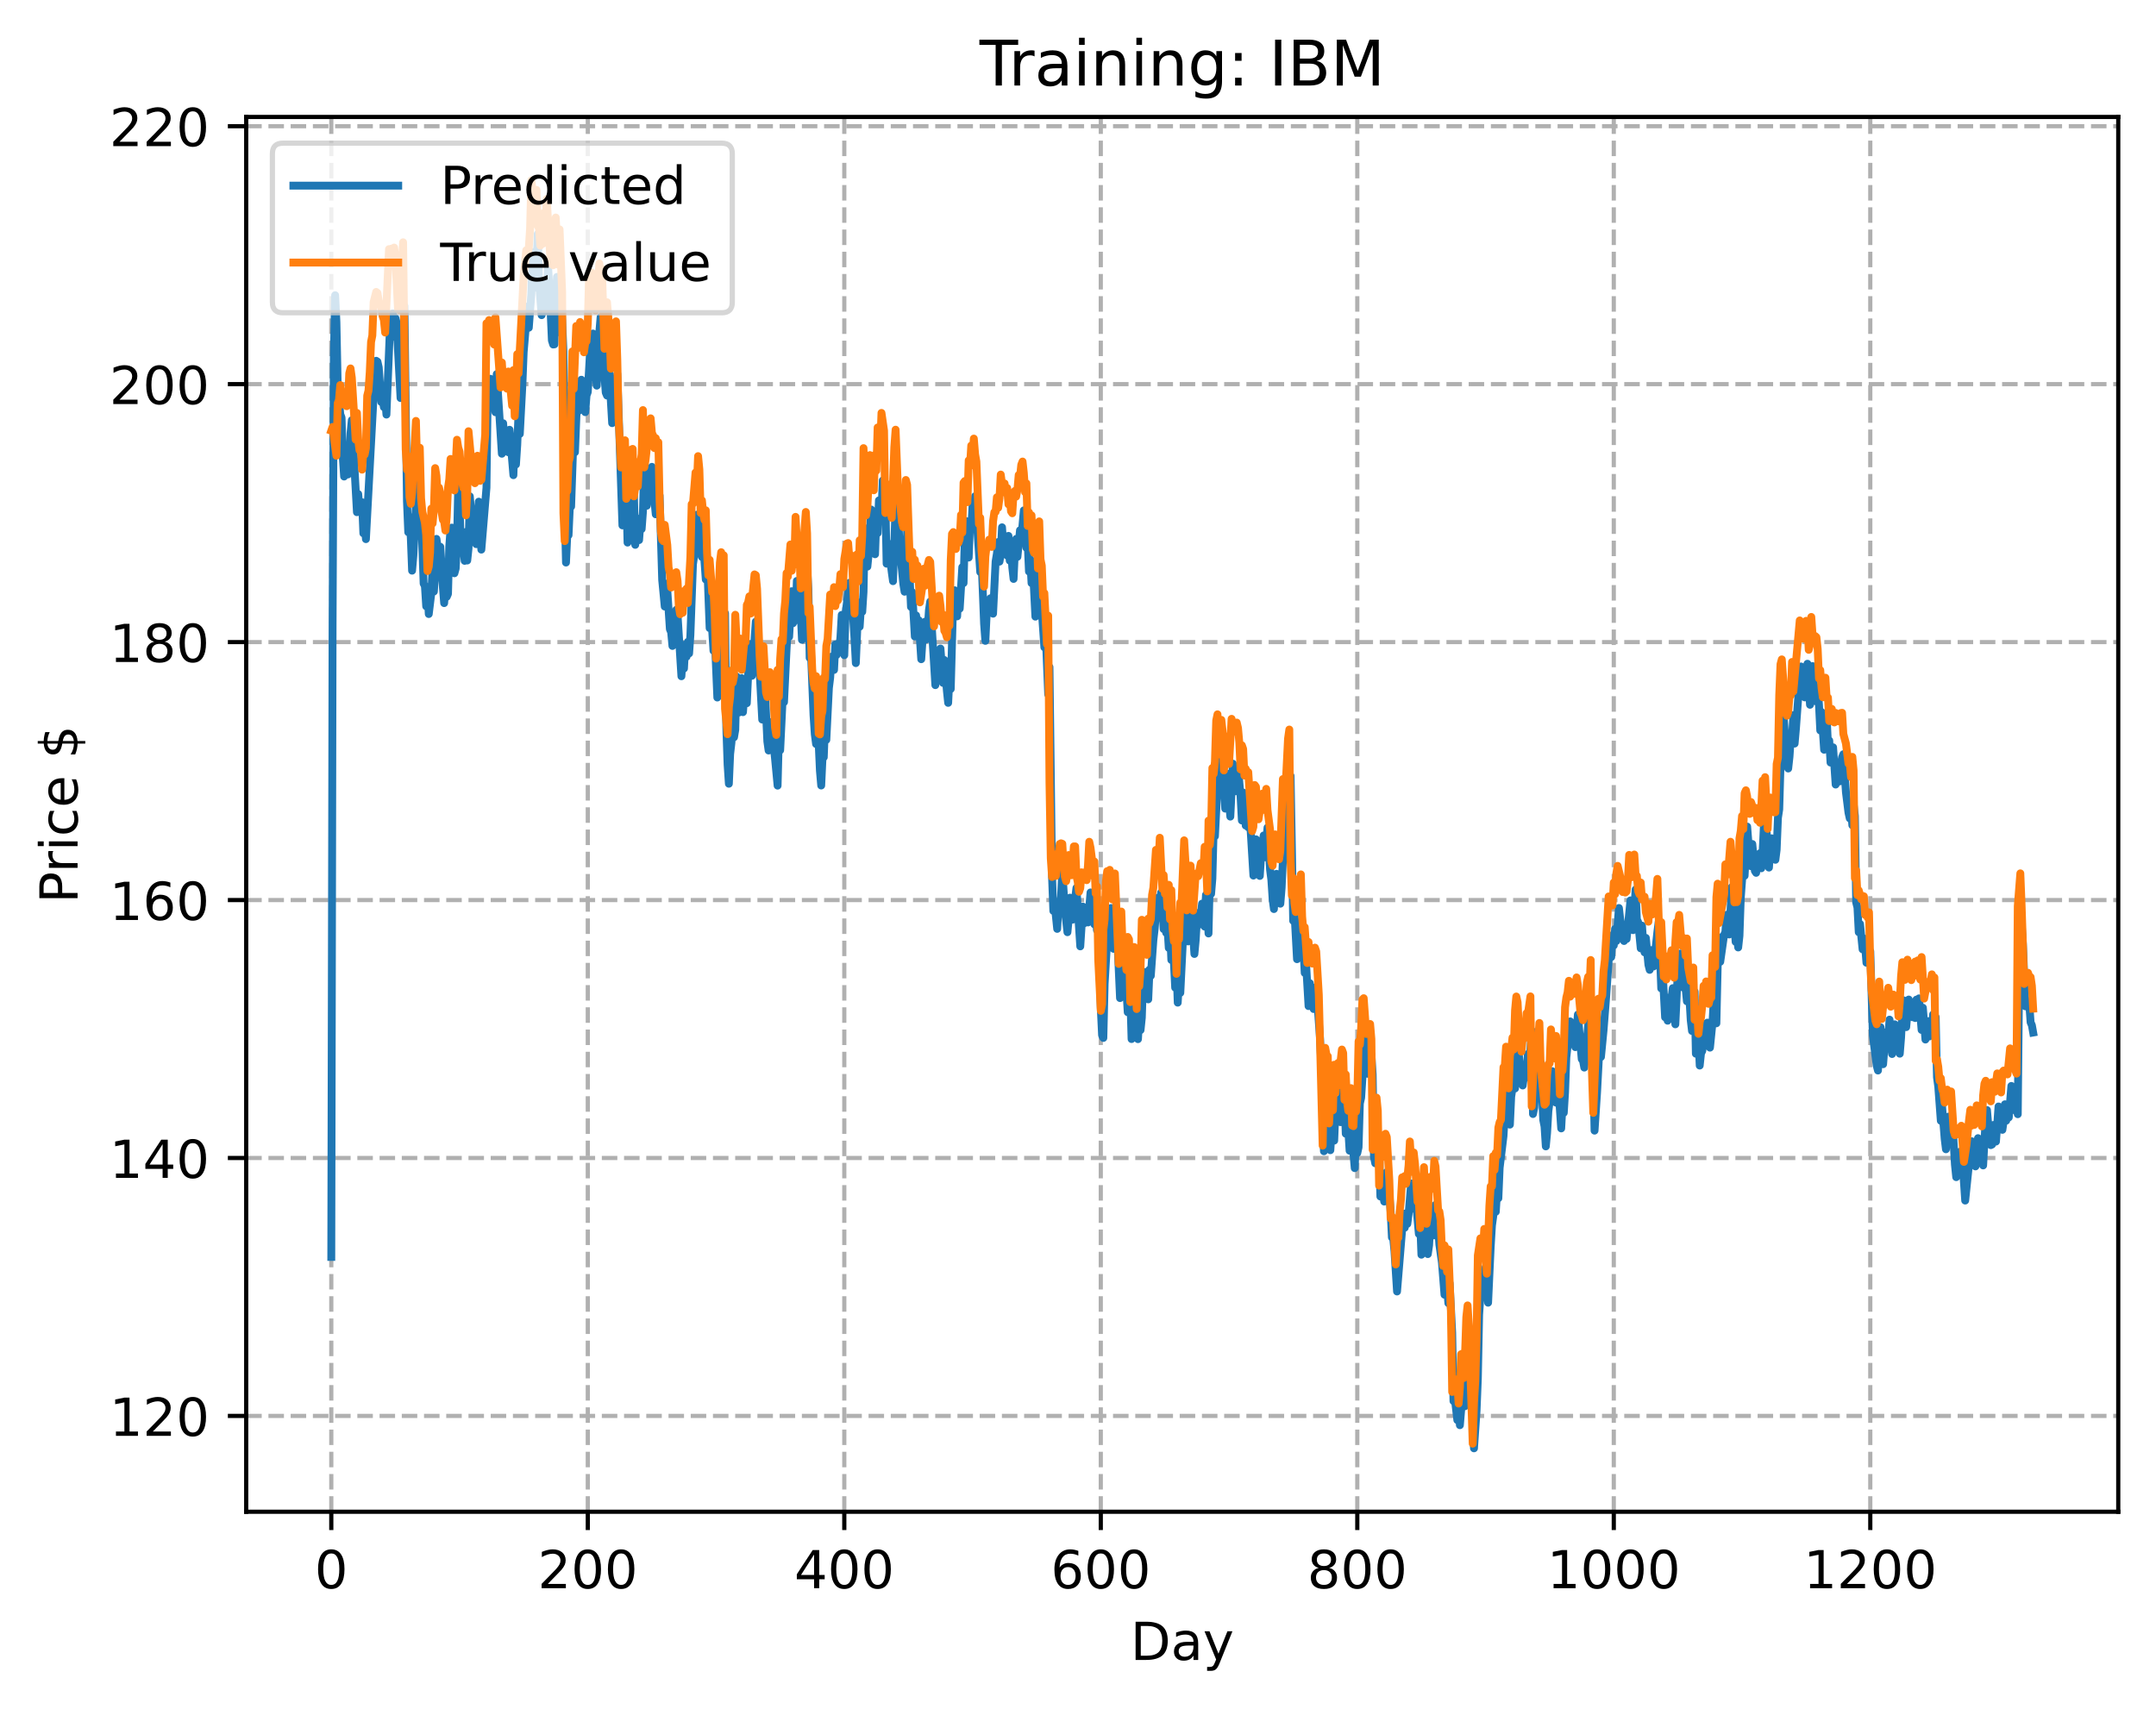 <?xml version="1.0" encoding="utf-8" standalone="no"?>
<!DOCTYPE svg PUBLIC "-//W3C//DTD SVG 1.1//EN"
  "http://www.w3.org/Graphics/SVG/1.1/DTD/svg11.dtd">
<!-- Created with matplotlib (https://matplotlib.org/) -->
<svg height="325.986pt" version="1.1" viewBox="0 0 411.286 325.986" width="411.286pt" xmlns="http://www.w3.org/2000/svg" xmlns:xlink="http://www.w3.org/1999/xlink">
 <defs>
  <style type="text/css">
*{stroke-linecap:butt;stroke-linejoin:round;}
  </style>
 </defs>
 <g id="figure_1">
  <g id="patch_1">
   <path d="M 0 325.986 
L 411.286 325.986 
L 411.286 0 
L 0 0 
z
" style="fill:#ffffff;"/>
  </g>
  <g id="axes_1">
   <g id="patch_2">
    <path d="M 46.966 288.43 
L 404.086 288.43 
L 404.086 22.318 
L 46.966 22.318 
z
" style="fill:#ffffff;"/>
   </g>
   <g id="matplotlib.axis_1">
    <g id="xtick_1">
     <g id="line2d_1">
      <path clip-path="url(#p9474535421)" d="M 63.198 288.43 
L 63.198 22.318 
" style="fill:none;stroke:#b0b0b0;stroke-dasharray:2.96,1.28;stroke-dashoffset:0;stroke-width:0.8;"/>
     </g>
     <g id="line2d_2">
      <defs>
       <path d="M 0 0 
L 0 3.5 
" id="m08eb336806" style="stroke:#000000;stroke-width:0.8;"/>
      </defs>
      <g>
       <use style="stroke:#000000;stroke-width:0.8;" x="63.198" xlink:href="#m08eb336806" y="288.43"/>
      </g>
     </g>
     <g id="text_1">
      <!-- 0 -->
      <defs>
       <path d="M 31.781 66.406 
Q 24.172 66.406 20.328 58.906 
Q 16.5 51.422 16.5 36.375 
Q 16.5 21.391 20.328 13.891 
Q 24.172 6.391 31.781 6.391 
Q 39.453 6.391 43.281 13.891 
Q 47.125 21.391 47.125 36.375 
Q 47.125 51.422 43.281 58.906 
Q 39.453 66.406 31.781 66.406 
z
M 31.781 74.219 
Q 44.047 74.219 50.516 64.516 
Q 56.984 54.828 56.984 36.375 
Q 56.984 17.969 50.516 8.266 
Q 44.047 -1.422 31.781 -1.422 
Q 19.531 -1.422 13.062 8.266 
Q 6.594 17.969 6.594 36.375 
Q 6.594 54.828 13.062 64.516 
Q 19.531 74.219 31.781 74.219 
z
" id="DejaVuSans-48"/>
      </defs>
      <g transform="translate(60.017 303.029)scale(0.1 -0.1)">
       <use xlink:href="#DejaVuSans-48"/>
      </g>
     </g>
    </g>
    <g id="xtick_2">
     <g id="line2d_3">
      <path clip-path="url(#p9474535421)" d="M 112.129 288.43 
L 112.129 22.318 
" style="fill:none;stroke:#b0b0b0;stroke-dasharray:2.96,1.28;stroke-dashoffset:0;stroke-width:0.8;"/>
     </g>
     <g id="line2d_4">
      <g>
       <use style="stroke:#000000;stroke-width:0.8;" x="112.129" xlink:href="#m08eb336806" y="288.43"/>
      </g>
     </g>
     <g id="text_2">
      <!-- 200 -->
      <defs>
       <path d="M 19.188 8.297 
L 53.609 8.297 
L 53.609 0 
L 7.328 0 
L 7.328 8.297 
Q 12.938 14.109 22.625 23.891 
Q 32.328 33.688 34.812 36.531 
Q 39.547 41.844 41.422 45.531 
Q 43.312 49.219 43.312 52.781 
Q 43.312 58.594 39.234 62.25 
Q 35.156 65.922 28.609 65.922 
Q 23.969 65.922 18.812 64.312 
Q 13.672 62.703 7.812 59.422 
L 7.812 69.391 
Q 13.766 71.781 18.938 73 
Q 24.125 74.219 28.422 74.219 
Q 39.75 74.219 46.484 68.547 
Q 53.219 62.891 53.219 53.422 
Q 53.219 48.922 51.531 44.891 
Q 49.859 40.875 45.406 35.406 
Q 44.188 33.984 37.641 27.219 
Q 31.109 20.453 19.188 8.297 
z
" id="DejaVuSans-50"/>
      </defs>
      <g transform="translate(102.585 303.029)scale(0.1 -0.1)">
       <use xlink:href="#DejaVuSans-50"/>
       <use x="63.623" xlink:href="#DejaVuSans-48"/>
       <use x="127.246" xlink:href="#DejaVuSans-48"/>
      </g>
     </g>
    </g>
    <g id="xtick_3">
     <g id="line2d_5">
      <path clip-path="url(#p9474535421)" d="M 161.06 288.43 
L 161.06 22.318 
" style="fill:none;stroke:#b0b0b0;stroke-dasharray:2.96,1.28;stroke-dashoffset:0;stroke-width:0.8;"/>
     </g>
     <g id="line2d_6">
      <g>
       <use style="stroke:#000000;stroke-width:0.8;" x="161.06" xlink:href="#m08eb336806" y="288.43"/>
      </g>
     </g>
     <g id="text_3">
      <!-- 400 -->
      <defs>
       <path d="M 37.797 64.312 
L 12.891 25.391 
L 37.797 25.391 
z
M 35.203 72.906 
L 47.609 72.906 
L 47.609 25.391 
L 58.016 25.391 
L 58.016 17.188 
L 47.609 17.188 
L 47.609 0 
L 37.797 0 
L 37.797 17.188 
L 4.891 17.188 
L 4.891 26.703 
z
" id="DejaVuSans-52"/>
      </defs>
      <g transform="translate(151.516 303.029)scale(0.1 -0.1)">
       <use xlink:href="#DejaVuSans-52"/>
       <use x="63.623" xlink:href="#DejaVuSans-48"/>
       <use x="127.246" xlink:href="#DejaVuSans-48"/>
      </g>
     </g>
    </g>
    <g id="xtick_4">
     <g id="line2d_7">
      <path clip-path="url(#p9474535421)" d="M 209.99 288.43 
L 209.99 22.318 
" style="fill:none;stroke:#b0b0b0;stroke-dasharray:2.96,1.28;stroke-dashoffset:0;stroke-width:0.8;"/>
     </g>
     <g id="line2d_8">
      <g>
       <use style="stroke:#000000;stroke-width:0.8;" x="209.99" xlink:href="#m08eb336806" y="288.43"/>
      </g>
     </g>
     <g id="text_4">
      <!-- 600 -->
      <defs>
       <path d="M 33.016 40.375 
Q 26.375 40.375 22.484 35.828 
Q 18.609 31.297 18.609 23.391 
Q 18.609 15.531 22.484 10.953 
Q 26.375 6.391 33.016 6.391 
Q 39.656 6.391 43.531 10.953 
Q 47.406 15.531 47.406 23.391 
Q 47.406 31.297 43.531 35.828 
Q 39.656 40.375 33.016 40.375 
z
M 52.594 71.297 
L 52.594 62.312 
Q 48.875 64.062 45.094 64.984 
Q 41.312 65.922 37.594 65.922 
Q 27.828 65.922 22.672 59.328 
Q 17.531 52.734 16.797 39.406 
Q 19.672 43.656 24.016 45.922 
Q 28.375 48.188 33.594 48.188 
Q 44.578 48.188 50.953 41.516 
Q 57.328 34.859 57.328 23.391 
Q 57.328 12.156 50.688 5.359 
Q 44.047 -1.422 33.016 -1.422 
Q 20.359 -1.422 13.672 8.266 
Q 6.984 17.969 6.984 36.375 
Q 6.984 53.656 15.188 63.938 
Q 23.391 74.219 37.203 74.219 
Q 40.922 74.219 44.703 73.484 
Q 48.484 72.75 52.594 71.297 
z
" id="DejaVuSans-54"/>
      </defs>
      <g transform="translate(200.446 303.029)scale(0.1 -0.1)">
       <use xlink:href="#DejaVuSans-54"/>
       <use x="63.623" xlink:href="#DejaVuSans-48"/>
       <use x="127.246" xlink:href="#DejaVuSans-48"/>
      </g>
     </g>
    </g>
    <g id="xtick_5">
     <g id="line2d_9">
      <path clip-path="url(#p9474535421)" d="M 258.921 288.43 
L 258.921 22.318 
" style="fill:none;stroke:#b0b0b0;stroke-dasharray:2.96,1.28;stroke-dashoffset:0;stroke-width:0.8;"/>
     </g>
     <g id="line2d_10">
      <g>
       <use style="stroke:#000000;stroke-width:0.8;" x="258.921" xlink:href="#m08eb336806" y="288.43"/>
      </g>
     </g>
     <g id="text_5">
      <!-- 800 -->
      <defs>
       <path d="M 31.781 34.625 
Q 24.75 34.625 20.719 30.859 
Q 16.703 27.094 16.703 20.516 
Q 16.703 13.922 20.719 10.156 
Q 24.75 6.391 31.781 6.391 
Q 38.812 6.391 42.859 10.172 
Q 46.922 13.969 46.922 20.516 
Q 46.922 27.094 42.891 30.859 
Q 38.875 34.625 31.781 34.625 
z
M 21.922 38.812 
Q 15.578 40.375 12.031 44.719 
Q 8.5 49.078 8.5 55.328 
Q 8.5 64.062 14.719 69.141 
Q 20.953 74.219 31.781 74.219 
Q 42.672 74.219 48.875 69.141 
Q 55.078 64.062 55.078 55.328 
Q 55.078 49.078 51.531 44.719 
Q 48 40.375 41.703 38.812 
Q 48.828 37.156 52.797 32.312 
Q 56.781 27.484 56.781 20.516 
Q 56.781 9.906 50.312 4.234 
Q 43.844 -1.422 31.781 -1.422 
Q 19.734 -1.422 13.25 4.234 
Q 6.781 9.906 6.781 20.516 
Q 6.781 27.484 10.781 32.312 
Q 14.797 37.156 21.922 38.812 
z
M 18.312 54.391 
Q 18.312 48.734 21.844 45.562 
Q 25.391 42.391 31.781 42.391 
Q 38.141 42.391 41.719 45.562 
Q 45.312 48.734 45.312 54.391 
Q 45.312 60.062 41.719 63.234 
Q 38.141 66.406 31.781 66.406 
Q 25.391 66.406 21.844 63.234 
Q 18.312 60.062 18.312 54.391 
z
" id="DejaVuSans-56"/>
      </defs>
      <g transform="translate(249.377 303.029)scale(0.1 -0.1)">
       <use xlink:href="#DejaVuSans-56"/>
       <use x="63.623" xlink:href="#DejaVuSans-48"/>
       <use x="127.246" xlink:href="#DejaVuSans-48"/>
      </g>
     </g>
    </g>
    <g id="xtick_6">
     <g id="line2d_11">
      <path clip-path="url(#p9474535421)" d="M 307.851 288.43 
L 307.851 22.318 
" style="fill:none;stroke:#b0b0b0;stroke-dasharray:2.96,1.28;stroke-dashoffset:0;stroke-width:0.8;"/>
     </g>
     <g id="line2d_12">
      <g>
       <use style="stroke:#000000;stroke-width:0.8;" x="307.851" xlink:href="#m08eb336806" y="288.43"/>
      </g>
     </g>
     <g id="text_6">
      <!-- 1000 -->
      <defs>
       <path d="M 12.406 8.297 
L 28.516 8.297 
L 28.516 63.922 
L 10.984 60.406 
L 10.984 69.391 
L 28.422 72.906 
L 38.281 72.906 
L 38.281 8.297 
L 54.391 8.297 
L 54.391 0 
L 12.406 0 
z
" id="DejaVuSans-49"/>
      </defs>
      <g transform="translate(295.126 303.029)scale(0.1 -0.1)">
       <use xlink:href="#DejaVuSans-49"/>
       <use x="63.623" xlink:href="#DejaVuSans-48"/>
       <use x="127.246" xlink:href="#DejaVuSans-48"/>
       <use x="190.869" xlink:href="#DejaVuSans-48"/>
      </g>
     </g>
    </g>
    <g id="xtick_7">
     <g id="line2d_13">
      <path clip-path="url(#p9474535421)" d="M 356.782 288.43 
L 356.782 22.318 
" style="fill:none;stroke:#b0b0b0;stroke-dasharray:2.96,1.28;stroke-dashoffset:0;stroke-width:0.8;"/>
     </g>
     <g id="line2d_14">
      <g>
       <use style="stroke:#000000;stroke-width:0.8;" x="356.782" xlink:href="#m08eb336806" y="288.43"/>
      </g>
     </g>
     <g id="text_7">
      <!-- 1200 -->
      <g transform="translate(344.057 303.029)scale(0.1 -0.1)">
       <use xlink:href="#DejaVuSans-49"/>
       <use x="63.623" xlink:href="#DejaVuSans-50"/>
       <use x="127.246" xlink:href="#DejaVuSans-48"/>
       <use x="190.869" xlink:href="#DejaVuSans-48"/>
      </g>
     </g>
    </g>
    <g id="text_8">
     <!-- Day -->
     <defs>
      <path d="M 19.672 64.797 
L 19.672 8.109 
L 31.594 8.109 
Q 46.688 8.109 53.688 14.938 
Q 60.688 21.781 60.688 36.531 
Q 60.688 51.172 53.688 57.984 
Q 46.688 64.797 31.594 64.797 
z
M 9.812 72.906 
L 30.078 72.906 
Q 51.266 72.906 61.172 64.094 
Q 71.094 55.281 71.094 36.531 
Q 71.094 17.672 61.125 8.828 
Q 51.172 0 30.078 0 
L 9.812 0 
z
" id="DejaVuSans-68"/>
      <path d="M 34.281 27.484 
Q 23.391 27.484 19.188 25 
Q 14.984 22.516 14.984 16.5 
Q 14.984 11.719 18.141 8.906 
Q 21.297 6.109 26.703 6.109 
Q 34.188 6.109 38.703 11.406 
Q 43.219 16.703 43.219 25.484 
L 43.219 27.484 
z
M 52.203 31.203 
L 52.203 0 
L 43.219 0 
L 43.219 8.297 
Q 40.141 3.328 35.547 0.953 
Q 30.953 -1.422 24.312 -1.422 
Q 15.922 -1.422 10.953 3.297 
Q 6 8.016 6 15.922 
Q 6 25.141 12.172 29.828 
Q 18.359 34.516 30.609 34.516 
L 43.219 34.516 
L 43.219 35.406 
Q 43.219 41.609 39.141 45 
Q 35.062 48.391 27.688 48.391 
Q 23 48.391 18.547 47.266 
Q 14.109 46.141 10.016 43.891 
L 10.016 52.203 
Q 14.938 54.109 19.578 55.047 
Q 24.219 56 28.609 56 
Q 40.484 56 46.344 49.844 
Q 52.203 43.703 52.203 31.203 
z
" id="DejaVuSans-97"/>
      <path d="M 32.172 -5.078 
Q 28.375 -14.844 24.75 -17.812 
Q 21.141 -20.797 15.094 -20.797 
L 7.906 -20.797 
L 7.906 -13.281 
L 13.188 -13.281 
Q 16.891 -13.281 18.938 -11.516 
Q 21 -9.766 23.484 -3.219 
L 25.094 0.875 
L 2.984 54.688 
L 12.5 54.688 
L 29.594 11.922 
L 46.688 54.688 
L 56.203 54.688 
z
" id="DejaVuSans-121"/>
     </defs>
     <g transform="translate(215.652 316.707)scale(0.1 -0.1)">
      <use xlink:href="#DejaVuSans-68"/>
      <use x="77.002" xlink:href="#DejaVuSans-97"/>
      <use x="138.281" xlink:href="#DejaVuSans-121"/>
     </g>
    </g>
   </g>
   <g id="matplotlib.axis_2">
    <g id="ytick_1">
     <g id="line2d_15">
      <path clip-path="url(#p9474535421)" d="M 46.966 270.152 
L 404.086 270.152 
" style="fill:none;stroke:#b0b0b0;stroke-dasharray:2.96,1.28;stroke-dashoffset:0;stroke-width:0.8;"/>
     </g>
     <g id="line2d_16">
      <defs>
       <path d="M 0 0 
L -3.5 0 
" id="ma8b8162950" style="stroke:#000000;stroke-width:0.8;"/>
      </defs>
      <g>
       <use style="stroke:#000000;stroke-width:0.8;" x="46.966" xlink:href="#ma8b8162950" y="270.152"/>
      </g>
     </g>
     <g id="text_9">
      <!-- 120 -->
      <g transform="translate(20.878 273.952)scale(0.1 -0.1)">
       <use xlink:href="#DejaVuSans-49"/>
       <use x="63.623" xlink:href="#DejaVuSans-50"/>
       <use x="127.246" xlink:href="#DejaVuSans-48"/>
      </g>
     </g>
    </g>
    <g id="ytick_2">
     <g id="line2d_17">
      <path clip-path="url(#p9474535421)" d="M 46.966 220.938 
L 404.086 220.938 
" style="fill:none;stroke:#b0b0b0;stroke-dasharray:2.96,1.28;stroke-dashoffset:0;stroke-width:0.8;"/>
     </g>
     <g id="line2d_18">
      <g>
       <use style="stroke:#000000;stroke-width:0.8;" x="46.966" xlink:href="#ma8b8162950" y="220.938"/>
      </g>
     </g>
     <g id="text_10">
      <!-- 140 -->
      <g transform="translate(20.878 224.737)scale(0.1 -0.1)">
       <use xlink:href="#DejaVuSans-49"/>
       <use x="63.623" xlink:href="#DejaVuSans-52"/>
       <use x="127.246" xlink:href="#DejaVuSans-48"/>
      </g>
     </g>
    </g>
    <g id="ytick_3">
     <g id="line2d_19">
      <path clip-path="url(#p9474535421)" d="M 46.966 171.723 
L 404.086 171.723 
" style="fill:none;stroke:#b0b0b0;stroke-dasharray:2.96,1.28;stroke-dashoffset:0;stroke-width:0.8;"/>
     </g>
     <g id="line2d_20">
      <g>
       <use style="stroke:#000000;stroke-width:0.8;" x="46.966" xlink:href="#ma8b8162950" y="171.723"/>
      </g>
     </g>
     <g id="text_11">
      <!-- 160 -->
      <g transform="translate(20.878 175.522)scale(0.1 -0.1)">
       <use xlink:href="#DejaVuSans-49"/>
       <use x="63.623" xlink:href="#DejaVuSans-54"/>
       <use x="127.246" xlink:href="#DejaVuSans-48"/>
      </g>
     </g>
    </g>
    <g id="ytick_4">
     <g id="line2d_21">
      <path clip-path="url(#p9474535421)" d="M 46.966 122.508 
L 404.086 122.508 
" style="fill:none;stroke:#b0b0b0;stroke-dasharray:2.96,1.28;stroke-dashoffset:0;stroke-width:0.8;"/>
     </g>
     <g id="line2d_22">
      <g>
       <use style="stroke:#000000;stroke-width:0.8;" x="46.966" xlink:href="#ma8b8162950" y="122.508"/>
      </g>
     </g>
     <g id="text_12">
      <!-- 180 -->
      <g transform="translate(20.878 126.308)scale(0.1 -0.1)">
       <use xlink:href="#DejaVuSans-49"/>
       <use x="63.623" xlink:href="#DejaVuSans-56"/>
       <use x="127.246" xlink:href="#DejaVuSans-48"/>
      </g>
     </g>
    </g>
    <g id="ytick_5">
     <g id="line2d_23">
      <path clip-path="url(#p9474535421)" d="M 46.966 73.294 
L 404.086 73.294 
" style="fill:none;stroke:#b0b0b0;stroke-dasharray:2.96,1.28;stroke-dashoffset:0;stroke-width:0.8;"/>
     </g>
     <g id="line2d_24">
      <g>
       <use style="stroke:#000000;stroke-width:0.8;" x="46.966" xlink:href="#ma8b8162950" y="73.294"/>
      </g>
     </g>
     <g id="text_13">
      <!-- 200 -->
      <g transform="translate(20.878 77.093)scale(0.1 -0.1)">
       <use xlink:href="#DejaVuSans-50"/>
       <use x="63.623" xlink:href="#DejaVuSans-48"/>
       <use x="127.246" xlink:href="#DejaVuSans-48"/>
      </g>
     </g>
    </g>
    <g id="ytick_6">
     <g id="line2d_25">
      <path clip-path="url(#p9474535421)" d="M 46.966 24.079 
L 404.086 24.079 
" style="fill:none;stroke:#b0b0b0;stroke-dasharray:2.96,1.28;stroke-dashoffset:0;stroke-width:0.8;"/>
     </g>
     <g id="line2d_26">
      <g>
       <use style="stroke:#000000;stroke-width:0.8;" x="46.966" xlink:href="#ma8b8162950" y="24.079"/>
      </g>
     </g>
     <g id="text_14">
      <!-- 220 -->
      <g transform="translate(20.878 27.878)scale(0.1 -0.1)">
       <use xlink:href="#DejaVuSans-50"/>
       <use x="63.623" xlink:href="#DejaVuSans-50"/>
       <use x="127.246" xlink:href="#DejaVuSans-48"/>
      </g>
     </g>
    </g>
    <g id="text_15">
     <!-- Price $ -->
     <defs>
      <path d="M 19.672 64.797 
L 19.672 37.406 
L 32.078 37.406 
Q 38.969 37.406 42.719 40.969 
Q 46.484 44.531 46.484 51.125 
Q 46.484 57.672 42.719 61.234 
Q 38.969 64.797 32.078 64.797 
z
M 9.812 72.906 
L 32.078 72.906 
Q 44.344 72.906 50.609 67.359 
Q 56.891 61.812 56.891 51.125 
Q 56.891 40.328 50.609 34.812 
Q 44.344 29.297 32.078 29.297 
L 19.672 29.297 
L 19.672 0 
L 9.812 0 
z
" id="DejaVuSans-80"/>
      <path d="M 41.109 46.297 
Q 39.594 47.172 37.812 47.578 
Q 36.031 48 33.891 48 
Q 26.266 48 22.188 43.047 
Q 18.109 38.094 18.109 28.812 
L 18.109 0 
L 9.078 0 
L 9.078 54.688 
L 18.109 54.688 
L 18.109 46.188 
Q 20.953 51.172 25.484 53.578 
Q 30.031 56 36.531 56 
Q 37.453 56 38.578 55.875 
Q 39.703 55.766 41.062 55.516 
z
" id="DejaVuSans-114"/>
      <path d="M 9.422 54.688 
L 18.406 54.688 
L 18.406 0 
L 9.422 0 
z
M 9.422 75.984 
L 18.406 75.984 
L 18.406 64.594 
L 9.422 64.594 
z
" id="DejaVuSans-105"/>
      <path d="M 48.781 52.594 
L 48.781 44.188 
Q 44.969 46.297 41.141 47.344 
Q 37.312 48.391 33.406 48.391 
Q 24.656 48.391 19.812 42.844 
Q 14.984 37.312 14.984 27.297 
Q 14.984 17.281 19.812 11.734 
Q 24.656 6.203 33.406 6.203 
Q 37.312 6.203 41.141 7.25 
Q 44.969 8.297 48.781 10.406 
L 48.781 2.094 
Q 45.016 0.344 40.984 -0.531 
Q 36.969 -1.422 32.422 -1.422 
Q 20.062 -1.422 12.781 6.344 
Q 5.516 14.109 5.516 27.297 
Q 5.516 40.672 12.859 48.328 
Q 20.219 56 33.016 56 
Q 37.156 56 41.109 55.141 
Q 45.062 54.297 48.781 52.594 
z
" id="DejaVuSans-99"/>
      <path d="M 56.203 29.594 
L 56.203 25.203 
L 14.891 25.203 
Q 15.484 15.922 20.484 11.062 
Q 25.484 6.203 34.422 6.203 
Q 39.594 6.203 44.453 7.469 
Q 49.312 8.734 54.109 11.281 
L 54.109 2.781 
Q 49.266 0.734 44.188 -0.344 
Q 39.109 -1.422 33.891 -1.422 
Q 20.797 -1.422 13.156 6.188 
Q 5.516 13.812 5.516 26.812 
Q 5.516 40.234 12.766 48.109 
Q 20.016 56 32.328 56 
Q 43.359 56 49.781 48.891 
Q 56.203 41.797 56.203 29.594 
z
M 47.219 32.234 
Q 47.125 39.594 43.094 43.984 
Q 39.062 48.391 32.422 48.391 
Q 24.906 48.391 20.391 44.141 
Q 15.875 39.891 15.188 32.172 
z
" id="DejaVuSans-101"/>
      <path id="DejaVuSans-32"/>
      <path d="M 33.797 -14.703 
L 28.906 -14.703 
L 28.859 0 
Q 23.734 0.094 18.609 1.188 
Q 13.484 2.297 8.297 4.5 
L 8.297 13.281 
Q 13.281 10.156 18.375 8.562 
Q 23.484 6.984 28.906 6.938 
L 28.906 29.203 
Q 18.109 30.953 13.203 35.156 
Q 8.297 39.359 8.297 46.688 
Q 8.297 54.641 13.625 59.219 
Q 18.953 63.812 28.906 64.5 
L 28.906 75.984 
L 33.797 75.984 
L 33.797 64.656 
Q 38.328 64.453 42.578 63.688 
Q 46.828 62.938 50.875 61.625 
L 50.875 53.078 
Q 46.828 55.125 42.547 56.25 
Q 38.281 57.375 33.797 57.562 
L 33.797 36.719 
Q 44.875 35.016 50.094 30.609 
Q 55.328 26.219 55.328 18.609 
Q 55.328 10.359 49.781 5.594 
Q 44.234 0.828 33.797 0.094 
z
M 28.906 37.594 
L 28.906 57.625 
Q 23.25 56.984 20.266 54.391 
Q 17.281 51.812 17.281 47.516 
Q 17.281 43.312 20.031 40.969 
Q 22.797 38.625 28.906 37.594 
z
M 33.797 28.219 
L 33.797 7.078 
Q 39.984 7.906 43.141 10.594 
Q 46.297 13.281 46.297 17.672 
Q 46.297 21.969 43.281 24.5 
Q 40.281 27.047 33.797 28.219 
z
" id="DejaVuSans-36"/>
     </defs>
     <g transform="translate(14.798 172.342)rotate(-90)scale(0.1 -0.1)">
      <use xlink:href="#DejaVuSans-80"/>
      <use x="58.553" xlink:href="#DejaVuSans-114"/>
      <use x="99.666" xlink:href="#DejaVuSans-105"/>
      <use x="127.449" xlink:href="#DejaVuSans-99"/>
      <use x="182.43" xlink:href="#DejaVuSans-101"/>
      <use x="243.953" xlink:href="#DejaVuSans-32"/>
      <use x="275.74" xlink:href="#DejaVuSans-36"/>
     </g>
    </g>
   </g>
   <g id="line2d_27">
    <path clip-path="url(#p9474535421)" d="M 63.198 239.816 
L 63.443 119.452 
L 63.688 67.958 
L 63.932 56.329 
L 64.177 61.449 
L 64.422 73.612 
L 64.911 79.038 
L 65.156 79.681 
L 65.4 87.304 
L 65.645 90.917 
L 65.89 87.271 
L 66.379 90.522 
L 66.623 88.963 
L 66.868 82.642 
L 67.113 80.164 
L 68.091 97.726 
L 68.336 94.255 
L 68.581 97.028 
L 68.825 97.733 
L 69.07 95.82 
L 69.315 101.758 
L 69.559 99.37 
L 69.804 102.864 
L 71.517 70.892 
L 71.761 68.834 
L 72.006 69.002 
L 72.251 70.1 
L 72.74 76.716 
L 72.984 76.009 
L 73.229 77.681 
L 73.474 76.116 
L 73.718 79.103 
L 74.452 60.988 
L 74.697 63.924 
L 74.942 59.797 
L 75.186 64.261 
L 75.431 60.69 
L 75.676 62.111 
L 76.41 75.943 
L 76.654 68.352 
L 76.899 64.399 
L 77.144 58.39 
L 77.633 95.63 
L 77.878 101.547 
L 78.122 98.611 
L 78.367 102.608 
L 78.611 108.88 
L 78.856 106.016 
L 79.59 91.77 
L 79.835 102.225 
L 80.079 101.334 
L 80.324 97.268 
L 80.813 111.338 
L 81.058 111.811 
L 81.303 115.68 
L 81.547 112.318 
L 81.792 117.153 
L 82.281 113.163 
L 82.526 108.373 
L 82.771 112.859 
L 83.015 109.125 
L 83.26 102.818 
L 83.505 104.489 
L 83.749 107.344 
L 83.994 104.323 
L 84.483 111.948 
L 84.728 115.072 
L 84.972 112.04 
L 85.217 113.867 
L 85.462 113.311 
L 85.706 104.221 
L 85.951 100.879 
L 86.196 100.665 
L 86.44 101.135 
L 86.685 109.377 
L 86.93 108.47 
L 87.174 103.956 
L 87.419 92.444 
L 87.664 96.354 
L 87.908 104.301 
L 88.153 101.889 
L 88.642 107.009 
L 88.887 101.486 
L 89.132 106.942 
L 89.376 104.648 
L 89.621 94.693 
L 90.355 102.923 
L 90.844 103.822 
L 91.333 95.715 
L 91.578 101.864 
L 91.823 104.865 
L 92.801 93.044 
L 93.046 74.061 
L 93.291 75.643 
L 93.535 72.261 
L 93.78 73.606 
L 94.025 76.177 
L 94.269 76.707 
L 94.514 78.653 
L 94.759 71.376 
L 95.737 86.571 
L 95.982 80.749 
L 96.227 84.138 
L 96.471 85.617 
L 96.716 82.754 
L 96.96 86.279 
L 97.205 81.995 
L 97.939 90.662 
L 98.184 83.481 
L 98.428 88.62 
L 98.673 84.882 
L 98.918 78.798 
L 99.162 82.788 
L 99.652 73.393 
L 99.896 67.168 
L 100.63 58.477 
L 100.875 62.536 
L 101.364 56.053 
L 101.609 48.079 
L 102.098 54.862 
L 102.343 51.179 
L 102.587 44.648 
L 102.832 53.929 
L 103.321 60.132 
L 103.566 55.661 
L 103.811 59.433 
L 104.055 53.959 
L 104.3 57.82 
L 104.545 50.704 
L 105.034 59.272 
L 105.279 64.946 
L 105.523 65.729 
L 105.768 65.702 
L 106.013 56.367 
L 106.257 52.829 
L 106.747 63.416 
L 106.991 57.245 
L 107.236 61.135 
L 107.481 67.072 
L 107.725 97.028 
L 107.97 107.331 
L 108.215 102.02 
L 108.459 102.11 
L 108.704 96.612 
L 108.948 96.652 
L 109.438 82.214 
L 109.682 86.278 
L 110.172 74.036 
L 110.416 78.372 
L 110.661 76.067 
L 110.906 72.449 
L 111.15 76.616 
L 111.395 74.111 
L 111.64 78.641 
L 111.884 75.458 
L 112.129 74.791 
L 112.618 66.048 
L 112.863 68.043 
L 113.108 63.636 
L 113.352 68.644 
L 113.842 73.581 
L 114.086 66.219 
L 114.575 60.492 
L 114.82 64.728 
L 115.065 63.213 
L 115.309 71.788 
L 115.554 74.899 
L 115.799 75.47 
L 116.043 68.324 
L 116.777 80.735 
L 117.022 75.108 
L 117.267 78.757 
L 117.756 71.325 
L 118.735 100.239 
L 118.979 94.96 
L 119.224 97.021 
L 119.469 93.845 
L 119.713 103.522 
L 119.958 103.129 
L 120.447 99.391 
L 120.936 94.711 
L 121.181 103.953 
L 121.67 98.964 
L 121.915 103.048 
L 122.16 99.684 
L 122.404 100.944 
L 122.649 97.643 
L 122.894 88.97 
L 123.138 96.327 
L 123.383 96.496 
L 123.872 90.054 
L 124.362 89.07 
L 124.606 94.323 
L 124.851 95.694 
L 125.096 98.132 
L 125.34 93.361 
L 125.585 96.635 
L 125.83 94.549 
L 126.319 110.627 
L 126.808 115.724 
L 127.053 111.345 
L 127.297 112.659 
L 127.787 120.039 
L 128.031 120.613 
L 128.276 123.241 
L 128.521 118.434 
L 129.01 116.343 
L 129.255 117.367 
L 129.989 129.027 
L 130.233 125.415 
L 130.478 127.554 
L 130.723 122.962 
L 130.967 125.299 
L 131.212 122.467 
L 131.457 124.672 
L 131.701 121.183 
L 132.191 107.661 
L 132.435 105.977 
L 132.924 98.201 
L 133.169 101.961 
L 133.414 98.152 
L 133.658 100.898 
L 133.903 106.266 
L 134.148 103.808 
L 134.637 110.575 
L 134.882 106.89 
L 135.371 119.84 
L 135.616 116.477 
L 136.105 124.159 
L 136.35 121.572 
L 136.839 133.085 
L 137.084 128.947 
L 137.573 117.547 
L 137.818 116.051 
L 138.062 122.091 
L 138.307 116.997 
L 138.551 138.687 
L 138.796 145.858 
L 139.041 149.535 
L 139.285 143.86 
L 139.53 141.73 
L 139.775 137.47 
L 140.019 140.674 
L 140.264 139.233 
L 140.509 129.074 
L 140.998 135.93 
L 141.243 131.021 
L 141.487 129.384 
L 141.732 135.874 
L 142.221 129.47 
L 142.466 134.172 
L 142.955 123.794 
L 143.2 122.882 
L 143.445 128.939 
L 144.178 118.604 
L 144.668 123.593 
L 145.402 137.289 
L 145.891 130.937 
L 146.38 141.46 
L 146.625 143.193 
L 146.87 141.053 
L 147.114 137.757 
L 147.848 144.739 
L 148.338 149.894 
L 148.582 140.306 
L 148.827 143.15 
L 149.316 132.954 
L 149.561 133.964 
L 150.05 123.8 
L 150.295 119.608 
L 150.539 121.504 
L 151.029 112.797 
L 151.273 118.907 
L 151.518 115.36 
L 151.763 118.363 
L 152.007 110.839 
L 152.252 114.006 
L 152.741 116.643 
L 152.986 122.071 
L 153.231 116.108 
L 153.965 108.35 
L 154.209 112.406 
L 154.454 125.524 
L 154.699 124.454 
L 155.188 136.396 
L 155.433 140.104 
L 155.677 141.957 
L 155.922 138.103 
L 156.166 141.677 
L 156.411 147.057 
L 156.656 149.871 
L 156.9 144.657 
L 157.145 144.486 
L 157.39 138.033 
L 157.634 141.159 
L 158.124 131.265 
L 158.368 129.293 
L 158.613 125.285 
L 158.858 127.117 
L 159.102 127.817 
L 159.347 122.956 
L 159.592 124.97 
L 159.836 122.799 
L 160.081 124.074 
L 160.326 121.557 
L 160.57 117.317 
L 161.06 125.005 
L 161.304 117.031 
L 162.038 111.196 
L 162.283 116.853 
L 162.527 114.298 
L 163.017 121.967 
L 163.261 126.519 
L 163.751 114.952 
L 163.995 119.573 
L 164.24 115.719 
L 164.485 116.726 
L 164.729 112.923 
L 164.974 100.781 
L 165.463 108.111 
L 165.708 105.699 
L 166.197 97.221 
L 166.687 103.112 
L 166.931 105.746 
L 167.176 98.63 
L 167.421 101.713 
L 167.665 95.476 
L 167.91 95.681 
L 168.154 97.556 
L 168.399 91.672 
L 168.644 92.849 
L 168.888 95.101 
L 169.133 107.548 
L 169.378 103.649 
L 169.622 105.203 
L 170.112 109.148 
L 170.356 110.887 
L 170.846 96.472 
L 171.09 93.139 
L 171.58 103.746 
L 172.314 111.384 
L 172.558 112.9 
L 172.803 108.688 
L 173.048 101.421 
L 173.292 104.935 
L 173.782 115.798 
L 174.026 112.988 
L 174.515 121.446 
L 174.76 117.413 
L 175.005 119.821 
L 175.249 118.325 
L 175.739 125.776 
L 175.983 122.135 
L 176.228 121.455 
L 176.473 118.606 
L 176.717 122.006 
L 176.962 120.289 
L 177.207 116.437 
L 177.451 114.779 
L 178.43 130.721 
L 178.675 125.832 
L 179.164 129.505 
L 179.409 123.734 
L 179.898 130.298 
L 180.142 125.92 
L 180.632 131.804 
L 180.876 134.105 
L 181.121 129.109 
L 181.366 131.466 
L 181.855 113.597 
L 182.1 112.615 
L 182.589 117.602 
L 182.834 112.726 
L 183.078 116.131 
L 183.568 108.214 
L 183.812 111.248 
L 184.057 102.192 
L 184.302 99.417 
L 184.546 100.036 
L 184.791 106.378 
L 185.036 100.279 
L 185.28 100.842 
L 185.525 96.559 
L 185.77 99.092 
L 186.014 94.676 
L 186.993 109.145 
L 187.237 106.793 
L 187.727 119.013 
L 187.971 122.27 
L 188.216 117.245 
L 188.461 114.58 
L 188.705 116.034 
L 188.95 114.142 
L 189.439 117.086 
L 189.929 107.113 
L 190.173 105.647 
L 190.418 103.41 
L 190.663 107.161 
L 190.907 105.648 
L 191.152 100.603 
L 191.397 104.088 
L 191.641 105.759 
L 191.886 102.877 
L 192.13 105.996 
L 192.375 102.246 
L 192.62 106.966 
L 192.864 104.155 
L 193.109 108.286 
L 193.354 110.458 
L 193.598 105.15 
L 193.843 102.827 
L 194.088 106.246 
L 194.577 101.171 
L 194.822 102.782 
L 195.311 97.375 
L 195.8 104.531 
L 196.045 103.49 
L 196.29 109.046 
L 196.534 106.682 
L 196.779 111.253 
L 197.024 108.099 
L 197.513 117.653 
L 198.002 108.747 
L 198.247 116.22 
L 198.491 110.277 
L 198.736 116.553 
L 199.225 123.507 
L 199.47 120.705 
L 199.959 132.49 
L 200.204 127.274 
L 200.693 167.313 
L 200.938 173.796 
L 201.183 172.433 
L 201.672 177.225 
L 201.917 172.886 
L 202.161 173.141 
L 202.406 171.003 
L 202.651 166.33 
L 203.14 173.506 
L 203.629 177.859 
L 203.874 175.242 
L 204.118 171.268 
L 204.608 175.471 
L 205.342 169.412 
L 206.076 180.563 
L 206.565 172.972 
L 206.81 176.169 
L 207.054 173.884 
L 207.299 173.236 
L 207.544 175.999 
L 208.033 170.274 
L 208.767 176.361 
L 209.012 172.787 
L 209.256 177.463 
L 209.501 175.582 
L 209.99 192.391 
L 210.235 197.534 
L 210.479 198.033 
L 210.724 187.706 
L 211.458 175.119 
L 211.703 176.79 
L 211.947 173.245 
L 212.437 181.033 
L 212.926 174.953 
L 213.171 179.527 
L 213.66 190.429 
L 213.905 183.863 
L 214.149 182.104 
L 214.394 187.882 
L 214.639 184.9 
L 215.128 193.129 
L 215.373 188.957 
L 215.617 189.685 
L 215.862 198.245 
L 216.351 189.559 
L 216.596 185.82 
L 217.085 198.266 
L 217.33 193.824 
L 217.574 196.541 
L 217.819 194.153 
L 218.064 186.609 
L 218.308 188.585 
L 218.553 185.445 
L 218.798 187.403 
L 219.042 190.671 
L 219.287 184.986 
L 219.532 186.185 
L 220.021 179.364 
L 220.266 177.246 
L 220.755 171.292 
L 221.244 174.974 
L 221.489 170.322 
L 221.734 172.921 
L 221.978 177.271 
L 222.223 173.85 
L 222.467 177.985 
L 222.712 176.973 
L 222.957 180.859 
L 223.201 177.273 
L 223.446 183.152 
L 223.691 178.619 
L 224.18 188.439 
L 224.425 184.44 
L 224.669 191.298 
L 224.914 187.013 
L 225.159 189.431 
L 225.893 174.639 
L 226.137 170.679 
L 226.382 172.988 
L 226.627 179.615 
L 226.871 177.012 
L 227.116 178.889 
L 227.361 174.872 
L 227.85 182.012 
L 228.094 179.371 
L 228.339 175.329 
L 228.584 174.167 
L 228.828 176.384 
L 229.318 172.408 
L 229.807 176.787 
L 230.052 170.743 
L 230.296 173.506 
L 230.541 178.102 
L 230.786 167.735 
L 231.03 170.554 
L 231.275 167.638 
L 231.52 158.201 
L 231.764 159.555 
L 232.498 145.197 
L 232.743 151.667 
L 233.232 143.618 
L 233.722 154.279 
L 233.966 152.401 
L 234.211 147.631 
L 234.455 153.065 
L 234.7 155.806 
L 235.189 145.706 
L 235.434 149.706 
L 235.679 150.969 
L 236.168 146.322 
L 236.657 151.981 
L 236.902 156.544 
L 237.147 151.2 
L 237.391 153.4 
L 237.636 157.51 
L 237.881 154.748 
L 238.125 157.856 
L 238.37 155.086 
L 239.104 167.055 
L 239.349 164.973 
L 239.593 160.138 
L 239.838 160.663 
L 240.327 167.122 
L 240.572 163.138 
L 241.061 159.402 
L 241.306 163.575 
L 241.795 157.892 
L 242.284 165.945 
L 242.529 167.871 
L 242.774 171.558 
L 243.018 173.442 
L 243.263 169.038 
L 243.508 166.722 
L 243.752 170.039 
L 243.997 168.648 
L 244.242 172.422 
L 244.486 169.406 
L 244.976 158.799 
L 245.465 162.555 
L 245.954 150.956 
L 246.199 148.042 
L 246.688 175.684 
L 246.933 174.019 
L 247.422 183.008 
L 247.911 176.403 
L 248.156 179.64 
L 248.401 176.225 
L 248.89 185.632 
L 249.135 183.634 
L 249.624 191.959 
L 249.869 187.582 
L 250.113 191.081 
L 250.358 188.972 
L 250.603 192.52 
L 250.847 189.773 
L 251.092 188.304 
L 251.581 194.979 
L 251.826 198.312 
L 252.07 203.817 
L 252.56 219.652 
L 253.049 208.574 
L 253.538 212.178 
L 253.783 219.453 
L 254.272 211.257 
L 254.517 217.626 
L 254.762 211.676 
L 255.006 214.129 
L 255.496 209.772 
L 255.74 214.104 
L 256.23 206.754 
L 256.474 209.186 
L 256.719 216.308 
L 256.964 211.872 
L 257.453 219.555 
L 257.697 218.377 
L 257.942 213.928 
L 258.187 220.097 
L 258.431 222.87 
L 258.676 216.619 
L 258.921 220.004 
L 259.165 218.894 
L 259.41 210.53 
L 259.655 209.44 
L 259.899 205.71 
L 260.144 199.585 
L 260.389 198.235 
L 260.878 204.871 
L 261.367 201.291 
L 261.612 201.214 
L 261.857 205.04 
L 262.101 220.758 
L 262.346 221.951 
L 262.591 217.684 
L 262.835 215.938 
L 263.08 219.346 
L 263.325 228.285 
L 263.569 225.018 
L 263.814 227.856 
L 264.058 229.251 
L 264.548 223.639 
L 265.037 227.818 
L 265.282 231.153 
L 265.526 236.093 
L 265.771 236.231 
L 266.016 238.728 
L 266.505 246.408 
L 267.728 231.533 
L 267.973 234.244 
L 268.218 231.498 
L 268.462 233.512 
L 268.707 231.647 
L 269.196 225.786 
L 269.441 228.992 
L 269.685 230.629 
L 269.93 227.18 
L 270.664 235.431 
L 270.909 232.886 
L 271.153 239.39 
L 271.398 236.749 
L 271.643 231.723 
L 271.887 229.82 
L 272.377 239.273 
L 272.621 237.577 
L 272.866 233.076 
L 273.111 231.256 
L 273.355 232.915 
L 273.6 235.706 
L 273.845 229.873 
L 274.089 230.346 
L 274.579 237.464 
L 275.068 240.89 
L 275.557 247.026 
L 275.802 244.112 
L 276.046 245.528 
L 276.291 248.636 
L 276.536 244.82 
L 277.025 254.278 
L 277.27 267.323 
L 277.514 266.73 
L 278.004 270.945 
L 278.248 268.336 
L 278.493 271.919 
L 278.982 266.05 
L 279.227 263.097 
L 279.472 268.297 
L 279.716 264.648 
L 279.961 259.33 
L 280.206 256.548 
L 280.695 265.033 
L 281.184 276.334 
L 281.673 269.21 
L 281.918 263.045 
L 282.163 250.863 
L 282.652 243.581 
L 282.897 246.051 
L 283.141 245.121 
L 283.386 241.79 
L 283.875 248.546 
L 284.365 237.896 
L 284.609 233.817 
L 284.854 232.055 
L 285.099 228.549 
L 285.343 231.2 
L 285.588 227.174 
L 285.833 228.634 
L 286.077 222.806 
L 286.811 216.757 
L 287.056 212.581 
L 287.301 210.647 
L 287.545 207.616 
L 287.79 209.311 
L 288.034 214.57 
L 288.279 209.243 
L 288.524 207.633 
L 288.768 205.018 
L 289.013 207.678 
L 289.258 201.219 
L 289.502 199.363 
L 289.747 201.247 
L 289.992 204.175 
L 290.236 203.719 
L 290.481 207.105 
L 290.726 205.219 
L 290.97 205.69 
L 291.215 204.386 
L 291.46 201.096 
L 291.704 202.287 
L 291.949 200.169 
L 292.194 196.644 
L 292.438 212.548 
L 292.683 211.309 
L 292.928 206.634 
L 293.172 208.16 
L 293.417 207.388 
L 293.906 202.708 
L 294.395 213.683 
L 294.64 214.926 
L 294.885 218.724 
L 295.129 216.149 
L 295.374 211.983 
L 295.619 210.114 
L 295.863 209.493 
L 296.108 204.372 
L 296.597 209.094 
L 296.842 210.387 
L 297.087 204.753 
L 297.821 215.294 
L 298.065 210.718 
L 298.31 212.318 
L 298.555 208.391 
L 298.799 201.761 
L 299.533 194.876 
L 299.778 199.182 
L 300.022 196.5 
L 300.267 198.659 
L 300.512 199.786 
L 301.001 193.569 
L 301.735 202.067 
L 301.98 202.375 
L 302.224 203.686 
L 303.203 193.101 
L 303.448 197.134 
L 303.692 192.483 
L 304.182 215.719 
L 304.671 208.249 
L 305.16 198.915 
L 305.405 201.662 
L 305.894 196.608 
L 306.383 190.343 
L 307.117 179.808 
L 307.362 182.612 
L 307.607 178.394 
L 307.851 180.385 
L 308.096 177.228 
L 308.341 179.547 
L 308.83 173.241 
L 309.319 177.404 
L 309.564 178.975 
L 309.809 179.539 
L 310.053 176.528 
L 310.298 179.152 
L 311.032 171.791 
L 311.277 175.685 
L 311.521 177.466 
L 312.01 169.717 
L 312.255 175.443 
L 312.5 175.927 
L 312.989 180.941 
L 313.234 176.601 
L 313.478 180.065 
L 313.723 181.71 
L 313.968 178.945 
L 314.457 184.075 
L 314.702 185.043 
L 314.946 181.27 
L 315.191 182.243 
L 315.436 184.399 
L 316.17 177.786 
L 316.414 175.89 
L 316.904 188.592 
L 317.148 184.955 
L 317.637 194.091 
L 317.882 190.297 
L 318.127 194.746 
L 318.371 191.121 
L 318.616 192.374 
L 319.105 188.532 
L 319.595 195.434 
L 320.084 185.046 
L 320.329 184.977 
L 320.573 181.925 
L 321.063 188.409 
L 321.307 185.956 
L 321.797 191.044 
L 322.041 186.377 
L 322.531 194.66 
L 322.775 196.707 
L 323.265 189.202 
L 323.509 201.046 
L 323.754 199.816 
L 323.998 197.989 
L 324.243 203.303 
L 324.488 200.977 
L 324.732 200.502 
L 324.977 198.59 
L 325.222 195.342 
L 325.466 198.156 
L 325.711 195.111 
L 326.2 199.883 
L 326.69 195.015 
L 326.934 190.558 
L 327.424 195.242 
L 327.668 184.424 
L 327.913 178.819 
L 328.158 183.504 
L 328.647 180.078 
L 328.892 178.38 
L 329.136 177.848 
L 329.381 174.531 
L 329.625 175.381 
L 329.87 178.294 
L 330.359 169.252 
L 331.093 179.698 
L 331.338 178.655 
L 331.583 180.77 
L 331.827 178.546 
L 332.072 171.335 
L 332.561 164.698 
L 332.806 167.097 
L 333.295 157.706 
L 333.785 163.95 
L 334.029 165.261 
L 334.274 161.03 
L 334.763 166.167 
L 335.008 166.532 
L 335.252 163.303 
L 335.497 164.675 
L 335.742 162.789 
L 335.986 165.668 
L 336.231 162.986 
L 336.476 157.728 
L 336.72 160.247 
L 336.965 158.208 
L 337.454 165.529 
L 337.699 161.855 
L 337.944 159.938 
L 338.188 163.095 
L 338.433 161.068 
L 338.678 164.046 
L 338.922 162.104 
L 339.167 156.034 
L 339.412 154.435 
L 339.901 137.495 
L 340.146 135.387 
L 340.39 138.53 
L 340.88 146.095 
L 341.124 146.625 
L 341.369 144.391 
L 341.613 140.871 
L 341.858 140.909 
L 342.103 136.433 
L 342.347 141.873 
L 342.592 139.085 
L 343.081 132.485 
L 343.326 130.796 
L 343.571 127.162 
L 344.06 132.674 
L 344.305 133.064 
L 344.794 126.638 
L 345.283 134.469 
L 345.528 131.632 
L 345.773 127.084 
L 346.262 133.773 
L 346.507 131.198 
L 346.751 131.544 
L 346.996 134.484 
L 347.24 139.367 
L 347.485 135.849 
L 347.974 143.046 
L 348.219 141.877 
L 348.464 136.886 
L 348.708 142.097 
L 348.953 141.283 
L 349.198 145.494 
L 349.442 144.779 
L 349.687 142.582 
L 350.176 149.689 
L 350.421 146.296 
L 350.666 148.391 
L 350.91 149.091 
L 351.155 145.921 
L 351.4 144.484 
L 351.644 143.902 
L 352.134 151.14 
L 352.623 155.063 
L 352.868 156.146 
L 353.112 153.795 
L 353.357 157.454 
L 353.601 153.443 
L 353.846 155.693 
L 354.091 172.175 
L 354.335 173.146 
L 354.58 177.86 
L 354.825 176.284 
L 355.314 181.128 
L 355.559 179.047 
L 355.803 180.597 
L 356.048 183.686 
L 356.293 180.979 
L 356.537 183.452 
L 356.782 181.511 
L 357.271 197.594 
L 358.005 203.295 
L 358.25 204.252 
L 358.739 195.98 
L 358.984 200.767 
L 359.228 203.045 
L 359.718 196.956 
L 359.962 199.555 
L 360.207 198.315 
L 360.452 194.539 
L 360.941 201.101 
L 361.186 197.358 
L 361.43 195.428 
L 361.675 198.038 
L 361.92 196.74 
L 362.409 201.04 
L 362.654 197.996 
L 362.898 193.189 
L 363.143 190.86 
L 363.632 195.97 
L 364.122 190.708 
L 364.366 193.245 
L 364.611 191.557 
L 364.856 194.079 
L 365.1 192.648 
L 365.345 194.236 
L 365.589 190.716 
L 365.834 193.473 
L 366.079 190.481 
L 366.568 196.507 
L 366.813 192.263 
L 367.302 198.339 
L 367.547 195.88 
L 367.791 194.826 
L 368.036 197.755 
L 368.281 194.999 
L 368.525 196.316 
L 368.77 193.544 
L 369.015 197.438 
L 369.259 194.057 
L 369.504 205.529 
L 369.749 207.318 
L 370.238 213.846 
L 370.483 211.185 
L 370.972 217.31 
L 371.216 219.272 
L 371.706 213.037 
L 371.95 216.418 
L 372.44 213.872 
L 372.929 222.198 
L 373.174 224.593 
L 373.418 222.129 
L 373.663 221.287 
L 373.908 219.736 
L 374.152 223.448 
L 374.397 221.817 
L 374.886 229.063 
L 375.62 222.006 
L 376.11 217.733 
L 376.354 221.766 
L 376.599 219.682 
L 376.844 222.541 
L 377.333 217.153 
L 377.577 220.568 
L 377.822 217.852 
L 378.311 222.357 
L 378.801 213.398 
L 379.045 211.794 
L 379.535 217.52 
L 379.779 218.482 
L 380.024 218.358 
L 380.269 214.641 
L 380.758 217.804 
L 381.247 211.111 
L 381.492 214.08 
L 381.737 214.019 
L 381.981 215.564 
L 382.226 213.925 
L 382.471 210.689 
L 382.715 213.823 
L 382.96 210.982 
L 383.204 213.205 
L 383.694 207.192 
L 383.938 210.457 
L 384.183 211.789 
L 384.428 210.045 
L 384.672 210.938 
L 384.917 212.583 
L 385.162 187.494 
L 385.651 176.406 
L 385.896 180.124 
L 386.385 192.005 
L 386.63 191.253 
L 386.874 190.995 
L 387.119 191.589 
L 387.364 195.057 
L 387.608 195.62 
L 387.853 197.001 
L 387.853 197.001 
" style="fill:none;stroke:#1f77b4;stroke-linecap:square;stroke-width:1.5;"/>
   </g>
   <g id="line2d_28">
    <path clip-path="url(#p9474535421)" d="M 63.198 82.177 
L 63.443 81.463 
L 64.177 86.951 
L 64.422 76.936 
L 64.666 76.345 
L 64.911 73.466 
L 65.4 77.182 
L 65.645 75.041 
L 65.89 75.73 
L 66.134 77.502 
L 66.379 77.231 
L 66.623 71.227 
L 66.868 70.292 
L 67.113 72.063 
L 67.847 83.875 
L 68.091 78.781 
L 68.336 83.899 
L 68.581 85.917 
L 68.825 85.401 
L 69.07 89.608 
L 69.315 85.967 
L 69.559 86.729 
L 69.804 85.499 
L 70.049 75.508 
L 70.293 74.524 
L 70.538 70.956 
L 70.783 65.247 
L 71.027 64.017 
L 71.272 57.643 
L 71.761 55.699 
L 72.006 55.896 
L 72.251 57.471 
L 72.74 58.579 
L 72.984 60.276 
L 73.229 61.039 
L 73.474 63.451 
L 74.208 47.53 
L 74.452 49.08 
L 74.697 47.431 
L 74.942 47.727 
L 75.186 47.235 
L 75.431 49.129 
L 75.92 58.972 
L 76.165 59.12 
L 76.899 46.226 
L 77.388 85.696 
L 77.633 89.633 
L 77.878 87.074 
L 78.122 94.825 
L 78.367 96.129 
L 78.611 93.964 
L 79.345 80.307 
L 79.59 89.461 
L 80.079 85.425 
L 80.324 95.047 
L 80.569 97.655 
L 81.058 99.747 
L 81.303 102.035 
L 81.547 108.95 
L 81.792 108.113 
L 82.037 105.431 
L 82.281 97.04 
L 82.526 99.87 
L 82.771 97.187 
L 83.015 89.313 
L 83.26 90.814 
L 83.505 94.874 
L 83.749 93.029 
L 83.994 94.136 
L 84.239 97.729 
L 84.483 99.181 
L 84.728 99.476 
L 84.972 101.223 
L 85.217 98.639 
L 85.462 93.103 
L 85.706 91.454 
L 85.951 87.566 
L 86.44 93.004 
L 86.685 93.57 
L 87.174 83.899 
L 87.419 85.401 
L 87.664 86.163 
L 88.153 91.995 
L 88.398 93.103 
L 88.642 91.232 
L 88.887 98.319 
L 89.132 94.087 
L 89.376 82.275 
L 90.11 90.174 
L 90.355 90.839 
L 90.599 92.192 
L 90.844 90.814 
L 91.089 86.951 
L 91.333 91.454 
L 91.578 91.749 
L 91.823 91.528 
L 92.557 82.94 
L 92.801 61.679 
L 93.046 62.417 
L 93.291 61.064 
L 93.535 61.162 
L 93.78 63.697 
L 94.269 65.739 
L 94.514 60.547 
L 95.493 73.934 
L 95.737 69.16 
L 95.982 72.9 
L 96.227 73.195 
L 96.471 73.072 
L 96.716 74.155 
L 96.96 70.882 
L 97.205 72.506 
L 97.694 77.403 
L 97.939 70.612 
L 98.184 79.421 
L 98.428 75.41 
L 98.673 67.56 
L 98.918 71.251 
L 99.896 52.673 
L 100.386 47.751 
L 100.63 48.49 
L 100.875 47.333 
L 101.12 43.617 
L 101.364 34.414 
L 101.609 36.58 
L 101.854 40.787 
L 102.098 40.221 
L 102.343 36.235 
L 102.587 43.125 
L 102.832 43.568 
L 103.077 46.865 
L 103.321 42.879 
L 103.566 46.496 
L 103.811 40.566 
L 104.055 42.83 
L 104.3 37.958 
L 105.034 50.138 
L 105.523 50.606 
L 105.768 43.765 
L 106.013 41.501 
L 106.502 50.507 
L 106.747 43.765 
L 107.236 55.699 
L 107.481 97.901 
L 107.725 103.241 
L 107.97 93.939 
L 108.215 93.693 
L 108.459 88.181 
L 108.704 87.295 
L 109.193 67.043 
L 109.438 74.204 
L 109.927 62.196 
L 110.172 66.453 
L 110.661 61.433 
L 110.906 65.321 
L 111.15 62.294 
L 111.395 67.216 
L 111.64 65.395 
L 111.884 65.124 
L 112.129 61.753 
L 112.374 52.525 
L 112.618 54.592 
L 112.863 52.008 
L 113.108 56.093 
L 113.352 58.136 
L 113.597 59.218 
L 113.842 54.149 
L 114.086 53.805 
L 114.331 50.261 
L 114.575 53.559 
L 114.82 51.27 
L 115.309 66.551 
L 115.554 63.943 
L 115.799 57.668 
L 116.288 63.5 
L 116.533 70.341 
L 116.777 64.017 
L 117.022 67.88 
L 117.267 65.813 
L 117.511 61.31 
L 117.756 68.52 
L 118.001 79.815 
L 118.49 89.19 
L 118.735 85.647 
L 118.979 85.942 
L 119.224 83.998 
L 119.469 95.17 
L 119.958 94.21 
L 120.447 85.77 
L 120.692 85.647 
L 120.936 94.702 
L 121.426 91.011 
L 121.67 92.807 
L 121.915 88.058 
L 122.16 88.427 
L 122.404 86.705 
L 122.649 78.24 
L 122.894 89.19 
L 123.138 87.837 
L 123.383 85.647 
L 123.628 81.636 
L 123.872 80.135 
L 124.117 79.815 
L 124.362 82.62 
L 124.606 83.112 
L 124.851 85.499 
L 125.096 83.604 
L 125.34 85.204 
L 125.585 84.367 
L 125.83 95.465 
L 126.074 101.445 
L 126.319 102.995 
L 126.563 103.265 
L 126.808 100.14 
L 127.297 103.979 
L 127.542 108.261 
L 127.787 109.368 
L 128.031 112.099 
L 129.01 109.171 
L 129.255 110.845 
L 129.499 115.766 
L 129.744 117.193 
L 129.989 116.012 
L 130.233 116.923 
L 130.478 112.764 
L 130.723 114.806 
L 130.967 112.296 
L 131.212 115.052 
L 131.701 106.268 
L 131.946 96.179 
L 132.191 96.105 
L 132.68 90.15 
L 132.924 92.586 
L 133.169 87.025 
L 133.414 89.559 
L 133.658 97.852 
L 133.903 95.465 
L 134.148 97.975 
L 134.392 99.205 
L 134.637 97.36 
L 134.882 105.48 
L 135.126 109.762 
L 135.371 106.809 
L 135.86 113.01 
L 136.105 112.419 
L 136.35 117.562 
L 136.594 125.658 
L 137.328 107.35 
L 137.573 105.357 
L 137.818 111.041 
L 138.062 105.948 
L 138.307 135.23 
L 138.796 140.078 
L 139.041 134.886 
L 139.285 132.917 
L 139.53 127.922 
L 139.775 130.26 
L 140.019 129.029 
L 140.264 117.292 
L 140.509 122.139 
L 140.753 124.452 
L 140.998 124.403 
L 141.243 121.844 
L 141.487 127.799 
L 141.977 122.508 
L 142.221 122.533 
L 142.466 115.421 
L 142.711 114.954 
L 142.955 113.773 
L 143.2 117.07 
L 143.934 109.59 
L 144.178 109.737 
L 144.423 112.346 
L 144.912 125.117 
L 145.157 129.128 
L 145.402 125.043 
L 145.646 123.296 
L 146.136 132.154 
L 146.38 132.991 
L 146.625 132.154 
L 146.87 128.242 
L 147.114 128.759 
L 147.359 129.595 
L 147.848 138.823 
L 148.093 140.226 
L 148.338 127.799 
L 148.582 132.942 
L 148.827 125.707 
L 149.072 121.967 
L 149.316 122.459 
L 149.561 117.021 
L 149.806 114.585 
L 150.05 109.343 
L 150.295 110.008 
L 150.784 103.881 
L 151.029 108.901 
L 151.273 106.169 
L 151.518 107.744 
L 151.763 98.615 
L 152.007 102.896 
L 152.252 104.348 
L 152.497 104.643 
L 152.741 112.272 
L 153.475 100.952 
L 153.72 97.68 
L 153.965 101.764 
L 154.209 116.972 
L 154.454 115.791 
L 154.943 127.676 
L 155.188 130.26 
L 155.433 131.367 
L 155.677 129.005 
L 155.922 130.678 
L 156.166 139.98 
L 156.411 140.127 
L 156.656 136.682 
L 156.9 135.624 
L 157.145 129.275 
L 157.39 129.546 
L 157.634 123.247 
L 157.879 121.918 
L 158.368 113.428 
L 158.613 114.659 
L 158.858 115.249 
L 159.102 112.026 
L 159.347 115.643 
L 159.592 114.019 
L 159.836 114.56 
L 160.081 112.518 
L 160.326 109.54 
L 160.57 109.786 
L 160.815 112.026 
L 161.06 106.661 
L 161.549 103.708 
L 161.794 103.61 
L 162.038 106.784 
L 162.283 105.874 
L 162.527 107.203 
L 163.017 117.07 
L 163.261 108.212 
L 163.506 105.751 
L 163.751 110.918 
L 163.995 103.069 
L 164.24 106.095 
L 164.485 102.207 
L 164.729 85.499 
L 165.219 98.319 
L 165.463 96.794 
L 165.953 86.828 
L 166.687 93.546 
L 166.931 86.779 
L 167.176 89.805 
L 167.421 81.562 
L 167.665 83.924 
L 167.91 85.13 
L 168.154 78.781 
L 168.644 82.152 
L 168.888 97.876 
L 169.133 92.315 
L 169.378 92.61 
L 169.622 93.644 
L 169.867 97.36 
L 170.112 98.812 
L 170.601 85.327 
L 170.846 81.98 
L 171.335 94.358 
L 171.58 94.801 
L 172.069 99.624 
L 172.314 100.583 
L 172.558 97.704 
L 172.803 91.577 
L 173.048 92.512 
L 173.537 106.612 
L 173.782 105.136 
L 174.026 105.283 
L 174.271 110.475 
L 174.515 106.784 
L 174.76 108.531 
L 175.005 107.892 
L 175.249 110.746 
L 175.494 114.929 
L 175.983 111.78 
L 176.228 108.507 
L 176.473 111.755 
L 176.717 111.41 
L 176.962 107.793 
L 177.207 106.834 
L 177.451 107.203 
L 178.185 119.506 
L 178.43 116.209 
L 178.675 116.726 
L 178.919 116.947 
L 179.164 113.65 
L 179.409 115.569 
L 179.653 118.694 
L 179.898 117.242 
L 180.142 120.343 
L 180.387 120.737 
L 180.632 121.598 
L 180.876 118.301 
L 181.121 119.383 
L 181.366 106.883 
L 181.61 101.863 
L 181.855 101.518 
L 182.1 102.724 
L 182.344 104.742 
L 182.589 101.789 
L 182.834 103.561 
L 183.078 102.823 
L 183.323 98.246 
L 183.568 101.617 
L 183.812 92.094 
L 184.057 91.774 
L 184.302 91.749 
L 184.546 95.809 
L 184.791 87.837 
L 185.036 88.969 
L 185.28 85.007 
L 185.525 87.074 
L 185.77 83.678 
L 186.014 86.656 
L 186.259 88.058 
L 186.748 99.993 
L 186.993 98.787 
L 187.237 105.037 
L 187.482 107.818 
L 187.727 111.927 
L 187.971 106.194 
L 188.216 104.127 
L 188.461 104.447 
L 188.705 102.946 
L 188.95 103.118 
L 189.195 104.348 
L 189.439 99.476 
L 189.684 97.729 
L 189.929 97.655 
L 190.173 94.874 
L 190.418 96.892 
L 190.663 95.047 
L 190.907 90.543 
L 191.152 92.364 
L 191.397 92.98 
L 191.641 92.241 
L 191.886 94.062 
L 192.13 93.103 
L 192.375 96.228 
L 192.62 94.948 
L 192.864 97.557 
L 193.109 97.926 
L 193.354 94.112 
L 193.598 93.669 
L 193.843 94.751 
L 194.088 93.447 
L 194.332 90.617 
L 194.577 91.011 
L 194.822 88.673 
L 195.066 88.058 
L 195.311 90.248 
L 195.556 93.915 
L 195.8 92.217 
L 196.045 100.337 
L 196.29 97.753 
L 196.534 98.787 
L 196.779 98.319 
L 197.024 104.865 
L 197.268 105.505 
L 197.513 101.174 
L 197.758 100.263 
L 198.002 108.458 
L 198.247 99.476 
L 198.491 106.71 
L 198.736 107.916 
L 198.981 113.847 
L 199.225 113.158 
L 199.715 122.902 
L 199.959 117.464 
L 200.204 149.33 
L 200.449 163.775 
L 200.693 167.318 
L 200.938 166.359 
L 201.183 166.605 
L 201.427 167.122 
L 201.672 162.864 
L 201.917 163.209 
L 202.161 161.019 
L 202.406 160.896 
L 202.651 160.994 
L 202.895 165.202 
L 203.14 167.245 
L 203.385 168.13 
L 203.629 166.629 
L 203.874 163.135 
L 204.118 163.603 
L 204.363 166.998 
L 204.608 164.858 
L 204.852 161.486 
L 205.097 161.486 
L 205.342 167.072 
L 205.586 168.204 
L 205.831 170.148 
L 206.076 169.459 
L 206.32 166.433 
L 206.565 167.392 
L 207.054 166.383 
L 207.299 167.934 
L 207.544 165.153 
L 207.788 160.601 
L 208.033 161.757 
L 208.278 163.676 
L 208.522 167.146 
L 208.767 164.365 
L 209.012 170.468 
L 209.256 169.09 
L 209.501 183.092 
L 209.99 192.861 
L 210.235 191.581 
L 210.479 177.432 
L 210.724 175.39 
L 210.969 168.18 
L 211.213 166.211 
L 211.458 167.245 
L 211.703 165.965 
L 211.947 170.468 
L 212.192 171.6 
L 212.437 170.64 
L 212.681 166.654 
L 213.415 183.904 
L 213.66 175.611 
L 213.905 173.913 
L 214.149 180.483 
L 214.394 179.573 
L 214.883 185.085 
L 215.128 178.761 
L 215.373 179.228 
L 215.617 191.187 
L 215.862 183.067 
L 216.351 180.68 
L 216.84 192.516 
L 217.085 182.846 
L 217.33 188.185 
L 217.574 184.863 
L 217.819 175.488 
L 218.064 179.204 
L 218.308 176.866 
L 218.798 182.181 
L 219.042 175.267 
L 219.287 176.152 
L 219.532 175.365 
L 219.776 170.739 
L 220.021 169.361 
L 220.51 162.151 
L 220.755 162.741 
L 221 164.562 
L 221.244 159.838 
L 221.734 169.582 
L 221.978 166.949 
L 222.223 170.542 
L 222.467 169.189 
L 222.712 173.15 
L 222.957 168.819 
L 223.201 175.414 
L 223.446 169.828 
L 223.691 177.112 
L 223.935 179.597 
L 224.18 176.694 
L 224.425 185.798 
L 224.669 178.908 
L 224.914 179.204 
L 225.159 172.191 
L 225.403 172.191 
L 225.893 160.33 
L 226.137 164.341 
L 226.382 173.692 
L 226.627 170.271 
L 226.871 170.739 
L 227.116 165.153 
L 227.605 173.741 
L 228.094 166.703 
L 228.339 166.629 
L 228.584 167.171 
L 229.073 164.685 
L 229.318 165.867 
L 229.562 166.063 
L 229.807 161.56 
L 230.052 164.021 
L 230.296 170.074 
L 230.541 156.565 
L 230.786 161.24 
L 231.03 158.534 
L 231.275 146.525 
L 231.52 147.657 
L 231.764 145.319 
L 232.009 137.47 
L 232.254 136.289 
L 232.498 143.941 
L 232.743 138.085 
L 232.988 137.347 
L 233.232 139.537 
L 233.477 146.993 
L 233.722 144.68 
L 233.966 140.521 
L 234.211 144.36 
L 234.455 145.762 
L 234.945 137.15 
L 235.189 139.094 
L 235.434 139.586 
L 235.923 137.863 
L 236.168 138.897 
L 236.413 141.653 
L 236.657 146.796 
L 236.902 142.194 
L 237.147 142.908 
L 237.391 147.977 
L 237.636 146.673 
L 237.881 147.977 
L 238.125 147.313 
L 238.859 158.583 
L 239.104 157.746 
L 239.349 149.773 
L 239.593 150.118 
L 239.838 154.523 
L 240.082 156.319 
L 240.816 151.422 
L 241.061 154.523 
L 241.55 150.512 
L 241.795 154.572 
L 242.284 158.287 
L 242.529 164.415 
L 242.774 165.178 
L 243.018 160.674 
L 243.263 159.198 
L 243.508 160.084 
L 243.752 159.419 
L 243.997 163.947 
L 244.242 162.249 
L 244.731 148.641 
L 244.976 150.536 
L 245.22 150.733 
L 245.709 140.939 
L 245.954 139.192 
L 246.199 164.169 
L 246.443 170.862 
L 246.688 167.466 
L 246.933 172.338 
L 247.177 174.012 
L 247.667 169.041 
L 247.911 169.361 
L 248.156 166.826 
L 248.401 174.897 
L 248.645 177.629 
L 248.89 176.891 
L 249.379 183.731 
L 249.624 179.72 
L 249.869 182.772 
L 250.113 181.172 
L 250.358 183.854 
L 250.847 180.803 
L 251.092 181.541 
L 251.581 189.785 
L 252.315 218.575 
L 252.56 204.451 
L 252.804 199.923 
L 253.049 201.301 
L 253.294 201.523 
L 253.538 214.343 
L 254.028 204.254 
L 254.272 211.833 
L 254.517 203.147 
L 254.762 208.511 
L 255.251 202.802 
L 255.496 207.035 
L 255.74 202.408 
L 255.985 200.243 
L 256.23 200.907 
L 256.474 209.84 
L 256.719 204.992 
L 256.964 210.037 
L 257.208 211.931 
L 257.697 207.601 
L 257.942 214.737 
L 258.187 214.86 
L 258.431 208.708 
L 258.676 212.104 
L 258.921 209.668 
L 259.165 198.693 
L 259.41 199.333 
L 259.655 196.109 
L 259.899 190.72 
L 260.144 190.449 
L 260.633 197.265 
L 260.878 196.306 
L 261.123 196.109 
L 261.367 195.371 
L 261.612 198.25 
L 261.857 219.363 
L 262.101 218.674 
L 262.346 210.873 
L 262.591 209.422 
L 262.835 211.931 
L 263.08 226.204 
L 263.325 218.895 
L 263.569 219.584 
L 263.814 220.741 
L 264.058 220.027 
L 264.303 216.312 
L 264.548 216.927 
L 265.037 225.244 
L 265.282 232.479 
L 265.526 232.085 
L 265.771 233.192 
L 266.26 241.239 
L 266.505 236.416 
L 266.75 236.145 
L 266.994 231.224 
L 267.239 228.96 
L 267.484 224.629 
L 267.728 224.727 
L 267.973 224.383 
L 268.218 225.859 
L 268.462 224.727 
L 268.707 222.365 
L 268.952 217.788 
L 269.196 221.676 
L 269.441 223.595 
L 269.685 219.88 
L 269.93 222.045 
L 270.419 229.28 
L 270.664 228.861 
L 270.909 234.3 
L 271.398 226.376 
L 271.643 222.685 
L 272.132 233.488 
L 272.377 232.011 
L 272.621 226.031 
L 272.866 224.53 
L 273.111 225.244 
L 273.355 226.819 
L 273.6 221.479 
L 273.845 222.562 
L 274.334 230.904 
L 274.579 231.15 
L 274.823 232.823 
L 275.068 238.507 
L 275.313 241.534 
L 275.557 237.597 
L 275.802 238.409 
L 276.046 242.666 
L 276.291 238.384 
L 276.78 250.196 
L 277.025 265.575 
L 277.27 262.992 
L 277.759 265.034 
L 278.004 263.779 
L 278.248 267.79 
L 278.493 264.69 
L 278.738 258.366 
L 278.982 258.267 
L 279.227 262.918 
L 279.472 258.538 
L 279.716 251.328 
L 279.961 249.064 
L 280.206 252.977 
L 280.94 275.443 
L 281.184 267.593 
L 281.429 263.41 
L 281.673 255.142 
L 281.918 239.516 
L 282.407 236.268 
L 282.652 239.639 
L 282.897 238.655 
L 283.141 234.472 
L 283.386 240.55 
L 283.631 243.011 
L 284.12 230.042 
L 284.365 226.351 
L 284.609 226.351 
L 284.854 220.569 
L 285.099 223.226 
L 285.343 219.929 
L 285.588 220.47 
L 285.833 215.13 
L 286.077 214.097 
L 286.322 213.654 
L 286.811 203.614 
L 287.056 203.491 
L 287.301 199.702 
L 287.545 201.006 
L 287.79 207.65 
L 288.034 201.375 
L 288.279 200.268 
L 288.524 197.979 
L 288.768 200.243 
L 289.013 192.762 
L 289.258 190.129 
L 289.502 191.237 
L 289.747 196.33 
L 289.992 196.281 
L 290.236 200.637 
L 290.481 197.93 
L 290.726 198.176 
L 290.97 197.241 
L 291.215 193.304 
L 291.46 193.476 
L 291.949 190.105 
L 292.194 211.095 
L 292.438 205.903 
L 292.683 198.053 
L 292.928 200.022 
L 293.417 198.594 
L 293.661 195.174 
L 293.906 203.54 
L 294.64 210.775 
L 294.885 210.48 
L 295.129 205.017 
L 295.374 202.999 
L 295.619 202.876 
L 295.863 196.404 
L 296.108 198.914 
L 296.353 199.185 
L 296.597 201.941 
L 296.842 197.659 
L 297.087 201.252 
L 297.331 202.876 
L 297.576 208.806 
L 297.821 203.097 
L 298.065 204.279 
L 298.31 200.489 
L 298.555 192.172 
L 298.799 190.326 
L 299.044 189.342 
L 299.289 187.127 
L 299.533 190.154 
L 299.778 187.718 
L 300.022 189.219 
L 300.267 189.613 
L 300.756 186.487 
L 301.001 187.915 
L 301.49 193.181 
L 301.735 193.722 
L 301.98 194.657 
L 302.224 193.722 
L 302.469 191.434 
L 302.714 187.447 
L 302.958 186.364 
L 303.203 189.145 
L 303.448 183.165 
L 303.692 204.722 
L 303.937 212.325 
L 304.426 200.12 
L 304.671 191.95 
L 304.916 190.548 
L 305.16 192.196 
L 305.405 190.498 
L 305.649 189.933 
L 305.894 185.356 
L 306.139 183.215 
L 306.873 171.034 
L 307.117 172.264 
L 307.362 172.068 
L 307.607 172.757 
L 307.851 168.376 
L 308.096 170.616 
L 308.341 166.629 
L 308.585 165.202 
L 309.075 167.22 
L 309.319 168.352 
L 309.564 170.197 
L 309.809 168.155 
L 310.053 170.296 
L 310.298 170.074 
L 310.543 167.909 
L 310.787 163.111 
L 311.032 166.703 
L 311.277 167.368 
L 311.521 166.605 
L 311.766 163.037 
L 312.01 166.925 
L 312.255 167.097 
L 312.5 170.001 
L 312.744 170.64 
L 312.989 168.376 
L 313.234 171.625 
L 313.478 171.723 
L 313.723 171.083 
L 313.968 174.061 
L 314.457 175.857 
L 314.702 172.412 
L 314.946 173.2 
L 315.191 174.479 
L 315.436 172.855 
L 315.68 172.83 
L 315.925 170.862 
L 316.17 167.687 
L 316.659 182.329 
L 316.904 175.931 
L 317.393 186.364 
L 317.637 182.403 
L 317.882 186.881 
L 318.127 184.347 
L 318.371 185.38 
L 318.616 182.723 
L 318.861 181.295 
L 319.35 186.537 
L 319.595 179.671 
L 319.839 175.931 
L 320.084 176.374 
L 320.329 174.553 
L 320.818 180.434 
L 321.063 178.908 
L 321.307 179.401 
L 321.552 182.378 
L 321.797 179.056 
L 322.041 184.544 
L 322.531 187.176 
L 322.775 185.38 
L 323.02 184.593 
L 323.265 194.559 
L 323.509 193.23 
L 323.754 192.59 
L 323.998 197.241 
L 324.243 194.928 
L 324.488 194.165 
L 324.732 191.876 
L 324.977 188.087 
L 325.222 189.908 
L 325.466 187.25 
L 325.956 191.532 
L 326.2 190.498 
L 326.445 190.351 
L 326.69 182.255 
L 327.179 184.494 
L 327.424 171.182 
L 327.668 168.598 
L 327.913 176.128 
L 328.647 172.215 
L 328.892 170.763 
L 329.136 164.907 
L 329.381 165.153 
L 329.625 166.851 
L 330.115 160.601 
L 330.604 166.26 
L 330.849 172.166 
L 331.093 171.674 
L 331.338 172.117 
L 331.583 170.862 
L 331.827 159.936 
L 332.072 158.534 
L 332.317 155.679 
L 332.561 158.189 
L 332.806 151.324 
L 333.051 150.782 
L 333.295 151.988 
L 333.54 155.162 
L 333.785 155.285 
L 334.029 153.022 
L 334.763 155.212 
L 335.008 154.153 
L 335.252 156.491 
L 335.497 155.482 
L 335.742 156.983 
L 335.986 154.03 
L 336.231 148.937 
L 336.476 150.315 
L 336.72 148.272 
L 337.21 158.14 
L 337.454 152.652 
L 337.699 152.16 
L 337.944 153.661 
L 338.188 152.308 
L 338.433 154.99 
L 338.678 154.965 
L 338.922 145.762 
L 339.167 144.581 
L 339.412 132.597 
L 339.656 126.716 
L 339.901 125.806 
L 340.635 135.993 
L 340.88 136.559 
L 341.124 135.846 
L 341.369 132.794 
L 341.613 132.696 
L 341.858 126.298 
L 342.103 131.933 
L 343.326 118.374 
L 343.571 118.99 
L 343.815 120.86 
L 344.06 121.869 
L 344.549 118.448 
L 344.794 119.186 
L 345.039 123.985 
L 345.283 122.951 
L 345.528 117.71 
L 345.773 121.204 
L 346.017 122.385 
L 346.262 121.352 
L 346.507 121.573 
L 346.751 123.862 
L 346.996 129.448 
L 347.24 127.848 
L 347.485 131.219 
L 347.73 133.04 
L 347.974 132.819 
L 348.219 129.3 
L 348.464 133.213 
L 348.708 133.09 
L 348.953 137.568 
L 349.198 135.353 
L 349.442 135.255 
L 349.687 137.691 
L 349.932 137.839 
L 350.176 136.018 
L 350.421 137.42 
L 350.666 137.617 
L 351.155 136.042 
L 351.4 135.993 
L 351.644 140.029 
L 352.134 141.85 
L 352.623 145.689 
L 352.868 145.492 
L 353.112 148.272 
L 353.357 144.409 
L 353.601 146.993 
L 353.846 167.564 
L 354.091 166.063 
L 354.335 170.788 
L 354.58 169.878 
L 355.069 171.575 
L 355.314 170.936 
L 355.559 171.009 
L 355.803 174.578 
L 356.048 173.938 
L 356.293 175.094 
L 356.537 174.061 
L 356.782 183.904 
L 357.027 188.874 
L 357.761 194.731 
L 358.005 195.42 
L 358.25 192.615 
L 358.495 187.275 
L 358.739 194.042 
L 358.984 194.411 
L 359.473 189.834 
L 359.718 191.335 
L 360.207 188.456 
L 360.696 192.073 
L 360.941 189.859 
L 361.186 189.76 
L 361.43 191.286 
L 361.675 190.4 
L 361.92 190.498 
L 362.164 193.919 
L 362.409 191.163 
L 362.654 186.241 
L 362.898 183.584 
L 363.143 185.872 
L 363.388 186.955 
L 363.632 185.946 
L 363.877 183.092 
L 364.122 184.42 
L 364.366 184.15 
L 364.611 187.004 
L 364.856 185.503 
L 365.1 186.217 
L 365.345 183.461 
L 365.589 184.642 
L 365.834 183.239 
L 366.079 186.168 
L 366.323 186.906 
L 366.568 182.6 
L 367.057 190.523 
L 367.547 187.915 
L 367.791 188.481 
L 368.036 187.226 
L 368.281 187.398 
L 368.525 185.897 
L 368.77 188.924 
L 369.015 186.487 
L 369.259 202.408 
L 369.504 202.089 
L 369.749 203.516 
L 369.993 206.198 
L 370.238 205.706 
L 370.483 207.748 
L 370.727 208.462 
L 370.972 210.381 
L 371.216 209.446 
L 371.461 207.896 
L 371.706 209.987 
L 371.95 208.782 
L 372.195 208.24 
L 372.684 215.746 
L 372.929 216.582 
L 373.174 216.41 
L 373.418 216.41 
L 373.663 215.229 
L 373.908 215.844 
L 374.152 214.786 
L 374.642 221.676 
L 375.131 218.452 
L 375.62 213.703 
L 375.865 211.735 
L 376.11 214.761 
L 376.354 213.211 
L 376.599 214.638 
L 376.844 213.482 
L 377.088 210.898 
L 377.333 213.457 
L 377.577 211.538 
L 377.822 213.802 
L 378.067 214.909 
L 378.311 208.979 
L 378.556 206.764 
L 378.801 206.198 
L 379.045 207.305 
L 379.29 209.077 
L 379.779 210.135 
L 380.024 206.469 
L 380.269 207.994 
L 380.513 208.314 
L 381.003 204.795 
L 381.247 207.01 
L 381.492 207.01 
L 381.737 208.437 
L 381.981 204.549 
L 382.226 204.254 
L 382.471 204.992 
L 382.715 204.402 
L 382.96 204.992 
L 383.449 200.022 
L 383.938 203.639 
L 384.183 203.467 
L 384.672 204.845 
L 384.917 172.88 
L 385.406 166.629 
L 385.651 172.83 
L 386.14 187.718 
L 386.63 187.275 
L 386.874 185.602 
L 387.119 186.34 
L 387.364 186.414 
L 387.608 188.087 
L 387.853 192.442 
L 387.853 192.442 
" style="fill:none;stroke:#ff7f0e;stroke-linecap:square;stroke-width:1.5;"/>
   </g>
   <g id="patch_3">
    <path d="M 46.966 288.43 
L 46.966 22.318 
" style="fill:none;stroke:#000000;stroke-linecap:square;stroke-linejoin:miter;stroke-width:0.8;"/>
   </g>
   <g id="patch_4">
    <path d="M 404.086 288.43 
L 404.086 22.318 
" style="fill:none;stroke:#000000;stroke-linecap:square;stroke-linejoin:miter;stroke-width:0.8;"/>
   </g>
   <g id="patch_5">
    <path d="M 46.966 288.43 
L 404.086 288.43 
" style="fill:none;stroke:#000000;stroke-linecap:square;stroke-linejoin:miter;stroke-width:0.8;"/>
   </g>
   <g id="patch_6">
    <path d="M 46.966 22.318 
L 404.086 22.318 
" style="fill:none;stroke:#000000;stroke-linecap:square;stroke-linejoin:miter;stroke-width:0.8;"/>
   </g>
   <g id="text_16">
    <!-- Training: IBM -->
    <defs>
     <path d="M -0.297 72.906 
L 61.375 72.906 
L 61.375 64.594 
L 35.5 64.594 
L 35.5 0 
L 25.594 0 
L 25.594 64.594 
L -0.297 64.594 
z
" id="DejaVuSans-84"/>
     <path d="M 54.891 33.016 
L 54.891 0 
L 45.906 0 
L 45.906 32.719 
Q 45.906 40.484 42.875 44.328 
Q 39.844 48.188 33.797 48.188 
Q 26.516 48.188 22.312 43.547 
Q 18.109 38.922 18.109 30.906 
L 18.109 0 
L 9.078 0 
L 9.078 54.688 
L 18.109 54.688 
L 18.109 46.188 
Q 21.344 51.125 25.703 53.562 
Q 30.078 56 35.797 56 
Q 45.219 56 50.047 50.172 
Q 54.891 44.344 54.891 33.016 
z
" id="DejaVuSans-110"/>
     <path d="M 45.406 27.984 
Q 45.406 37.75 41.375 43.109 
Q 37.359 48.484 30.078 48.484 
Q 22.859 48.484 18.828 43.109 
Q 14.797 37.75 14.797 27.984 
Q 14.797 18.266 18.828 12.891 
Q 22.859 7.516 30.078 7.516 
Q 37.359 7.516 41.375 12.891 
Q 45.406 18.266 45.406 27.984 
z
M 54.391 6.781 
Q 54.391 -7.172 48.188 -13.984 
Q 42 -20.797 29.203 -20.797 
Q 24.469 -20.797 20.266 -20.094 
Q 16.062 -19.391 12.109 -17.922 
L 12.109 -9.188 
Q 16.062 -11.328 19.922 -12.344 
Q 23.781 -13.375 27.781 -13.375 
Q 36.625 -13.375 41.016 -8.766 
Q 45.406 -4.156 45.406 5.172 
L 45.406 9.625 
Q 42.625 4.781 38.281 2.391 
Q 33.938 0 27.875 0 
Q 17.828 0 11.672 7.656 
Q 5.516 15.328 5.516 27.984 
Q 5.516 40.672 11.672 48.328 
Q 17.828 56 27.875 56 
Q 33.938 56 38.281 53.609 
Q 42.625 51.219 45.406 46.391 
L 45.406 54.688 
L 54.391 54.688 
z
" id="DejaVuSans-103"/>
     <path d="M 11.719 12.406 
L 22.016 12.406 
L 22.016 0 
L 11.719 0 
z
M 11.719 51.703 
L 22.016 51.703 
L 22.016 39.312 
L 11.719 39.312 
z
" id="DejaVuSans-58"/>
     <path d="M 9.812 72.906 
L 19.672 72.906 
L 19.672 0 
L 9.812 0 
z
" id="DejaVuSans-73"/>
     <path d="M 19.672 34.812 
L 19.672 8.109 
L 35.5 8.109 
Q 43.453 8.109 47.281 11.406 
Q 51.125 14.703 51.125 21.484 
Q 51.125 28.328 47.281 31.562 
Q 43.453 34.812 35.5 34.812 
z
M 19.672 64.797 
L 19.672 42.828 
L 34.281 42.828 
Q 41.5 42.828 45.031 45.531 
Q 48.578 48.25 48.578 53.812 
Q 48.578 59.328 45.031 62.062 
Q 41.5 64.797 34.281 64.797 
z
M 9.812 72.906 
L 35.016 72.906 
Q 46.297 72.906 52.391 68.219 
Q 58.5 63.531 58.5 54.891 
Q 58.5 48.188 55.375 44.234 
Q 52.25 40.281 46.188 39.312 
Q 53.469 37.75 57.5 32.781 
Q 61.531 27.828 61.531 20.406 
Q 61.531 10.641 54.891 5.312 
Q 48.25 0 35.984 0 
L 9.812 0 
z
" id="DejaVuSans-66"/>
     <path d="M 9.812 72.906 
L 24.516 72.906 
L 43.109 23.297 
L 61.812 72.906 
L 76.516 72.906 
L 76.516 0 
L 66.891 0 
L 66.891 64.016 
L 48.094 14.016 
L 38.188 14.016 
L 19.391 64.016 
L 19.391 0 
L 9.812 0 
z
" id="DejaVuSans-77"/>
    </defs>
    <g transform="translate(186.863 16.318)scale(0.12 -0.12)">
     <use xlink:href="#DejaVuSans-84"/>
     <use x="46.334" xlink:href="#DejaVuSans-114"/>
     <use x="87.447" xlink:href="#DejaVuSans-97"/>
     <use x="148.727" xlink:href="#DejaVuSans-105"/>
     <use x="176.51" xlink:href="#DejaVuSans-110"/>
     <use x="239.889" xlink:href="#DejaVuSans-105"/>
     <use x="267.672" xlink:href="#DejaVuSans-110"/>
     <use x="331.051" xlink:href="#DejaVuSans-103"/>
     <use x="394.527" xlink:href="#DejaVuSans-58"/>
     <use x="428.219" xlink:href="#DejaVuSans-32"/>
     <use x="460.006" xlink:href="#DejaVuSans-73"/>
     <use x="489.498" xlink:href="#DejaVuSans-66"/>
     <use x="558.102" xlink:href="#DejaVuSans-77"/>
    </g>
   </g>
   <g id="legend_1">
    <g id="patch_7">
     <path d="M 53.966 59.674 
L 137.694 59.674 
Q 139.694 59.674 139.694 57.674 
L 139.694 29.318 
Q 139.694 27.318 137.694 27.318 
L 53.966 27.318 
Q 51.966 27.318 51.966 29.318 
L 51.966 57.674 
Q 51.966 59.674 53.966 59.674 
z
" style="fill:#ffffff;opacity:0.8;stroke:#cccccc;stroke-linejoin:miter;"/>
    </g>
    <g id="line2d_29">
     <path d="M 55.966 35.417 
L 75.966 35.417 
" style="fill:none;stroke:#1f77b4;stroke-linecap:square;stroke-width:1.5;"/>
    </g>
    <g id="line2d_30"/>
    <g id="text_17">
     <!-- Predicted -->
     <defs>
      <path d="M 45.406 46.391 
L 45.406 75.984 
L 54.391 75.984 
L 54.391 0 
L 45.406 0 
L 45.406 8.203 
Q 42.578 3.328 38.25 0.953 
Q 33.938 -1.422 27.875 -1.422 
Q 17.969 -1.422 11.734 6.484 
Q 5.516 14.406 5.516 27.297 
Q 5.516 40.188 11.734 48.094 
Q 17.969 56 27.875 56 
Q 33.938 56 38.25 53.625 
Q 42.578 51.266 45.406 46.391 
z
M 14.797 27.297 
Q 14.797 17.391 18.875 11.75 
Q 22.953 6.109 30.078 6.109 
Q 37.203 6.109 41.297 11.75 
Q 45.406 17.391 45.406 27.297 
Q 45.406 37.203 41.297 42.844 
Q 37.203 48.484 30.078 48.484 
Q 22.953 48.484 18.875 42.844 
Q 14.797 37.203 14.797 27.297 
z
" id="DejaVuSans-100"/>
      <path d="M 18.312 70.219 
L 18.312 54.688 
L 36.812 54.688 
L 36.812 47.703 
L 18.312 47.703 
L 18.312 18.016 
Q 18.312 11.328 20.141 9.422 
Q 21.969 7.516 27.594 7.516 
L 36.812 7.516 
L 36.812 0 
L 27.594 0 
Q 17.188 0 13.234 3.875 
Q 9.281 7.766 9.281 18.016 
L 9.281 47.703 
L 2.688 47.703 
L 2.688 54.688 
L 9.281 54.688 
L 9.281 70.219 
z
" id="DejaVuSans-116"/>
     </defs>
     <g transform="translate(83.966 38.917)scale(0.1 -0.1)">
      <use xlink:href="#DejaVuSans-80"/>
      <use x="58.553" xlink:href="#DejaVuSans-114"/>
      <use x="97.416" xlink:href="#DejaVuSans-101"/>
      <use x="158.939" xlink:href="#DejaVuSans-100"/>
      <use x="222.416" xlink:href="#DejaVuSans-105"/>
      <use x="250.199" xlink:href="#DejaVuSans-99"/>
      <use x="305.18" xlink:href="#DejaVuSans-116"/>
      <use x="344.389" xlink:href="#DejaVuSans-101"/>
      <use x="405.912" xlink:href="#DejaVuSans-100"/>
     </g>
    </g>
    <g id="line2d_31">
     <path d="M 55.966 50.095 
L 75.966 50.095 
" style="fill:none;stroke:#ff7f0e;stroke-linecap:square;stroke-width:1.5;"/>
    </g>
    <g id="line2d_32"/>
    <g id="text_18">
     <!-- True value -->
     <defs>
      <path d="M 8.5 21.578 
L 8.5 54.688 
L 17.484 54.688 
L 17.484 21.922 
Q 17.484 14.156 20.5 10.266 
Q 23.531 6.391 29.594 6.391 
Q 36.859 6.391 41.078 11.031 
Q 45.312 15.672 45.312 23.688 
L 45.312 54.688 
L 54.297 54.688 
L 54.297 0 
L 45.312 0 
L 45.312 8.406 
Q 42.047 3.422 37.719 1 
Q 33.406 -1.422 27.688 -1.422 
Q 18.266 -1.422 13.375 4.438 
Q 8.5 10.297 8.5 21.578 
z
M 31.109 56 
z
" id="DejaVuSans-117"/>
      <path d="M 2.984 54.688 
L 12.5 54.688 
L 29.594 8.797 
L 46.688 54.688 
L 56.203 54.688 
L 35.688 0 
L 23.484 0 
z
" id="DejaVuSans-118"/>
      <path d="M 9.422 75.984 
L 18.406 75.984 
L 18.406 0 
L 9.422 0 
z
" id="DejaVuSans-108"/>
     </defs>
     <g transform="translate(83.966 53.595)scale(0.1 -0.1)">
      <use xlink:href="#DejaVuSans-84"/>
      <use x="46.334" xlink:href="#DejaVuSans-114"/>
      <use x="87.447" xlink:href="#DejaVuSans-117"/>
      <use x="150.826" xlink:href="#DejaVuSans-101"/>
      <use x="212.35" xlink:href="#DejaVuSans-32"/>
      <use x="244.137" xlink:href="#DejaVuSans-118"/>
      <use x="303.316" xlink:href="#DejaVuSans-97"/>
      <use x="364.596" xlink:href="#DejaVuSans-108"/>
      <use x="392.379" xlink:href="#DejaVuSans-117"/>
      <use x="455.758" xlink:href="#DejaVuSans-101"/>
     </g>
    </g>
   </g>
  </g>
 </g>
 <defs>
  <clipPath id="p9474535421">
   <rect height="266.112" width="357.12" x="46.966" y="22.318"/>
  </clipPath>
 </defs>
</svg>
